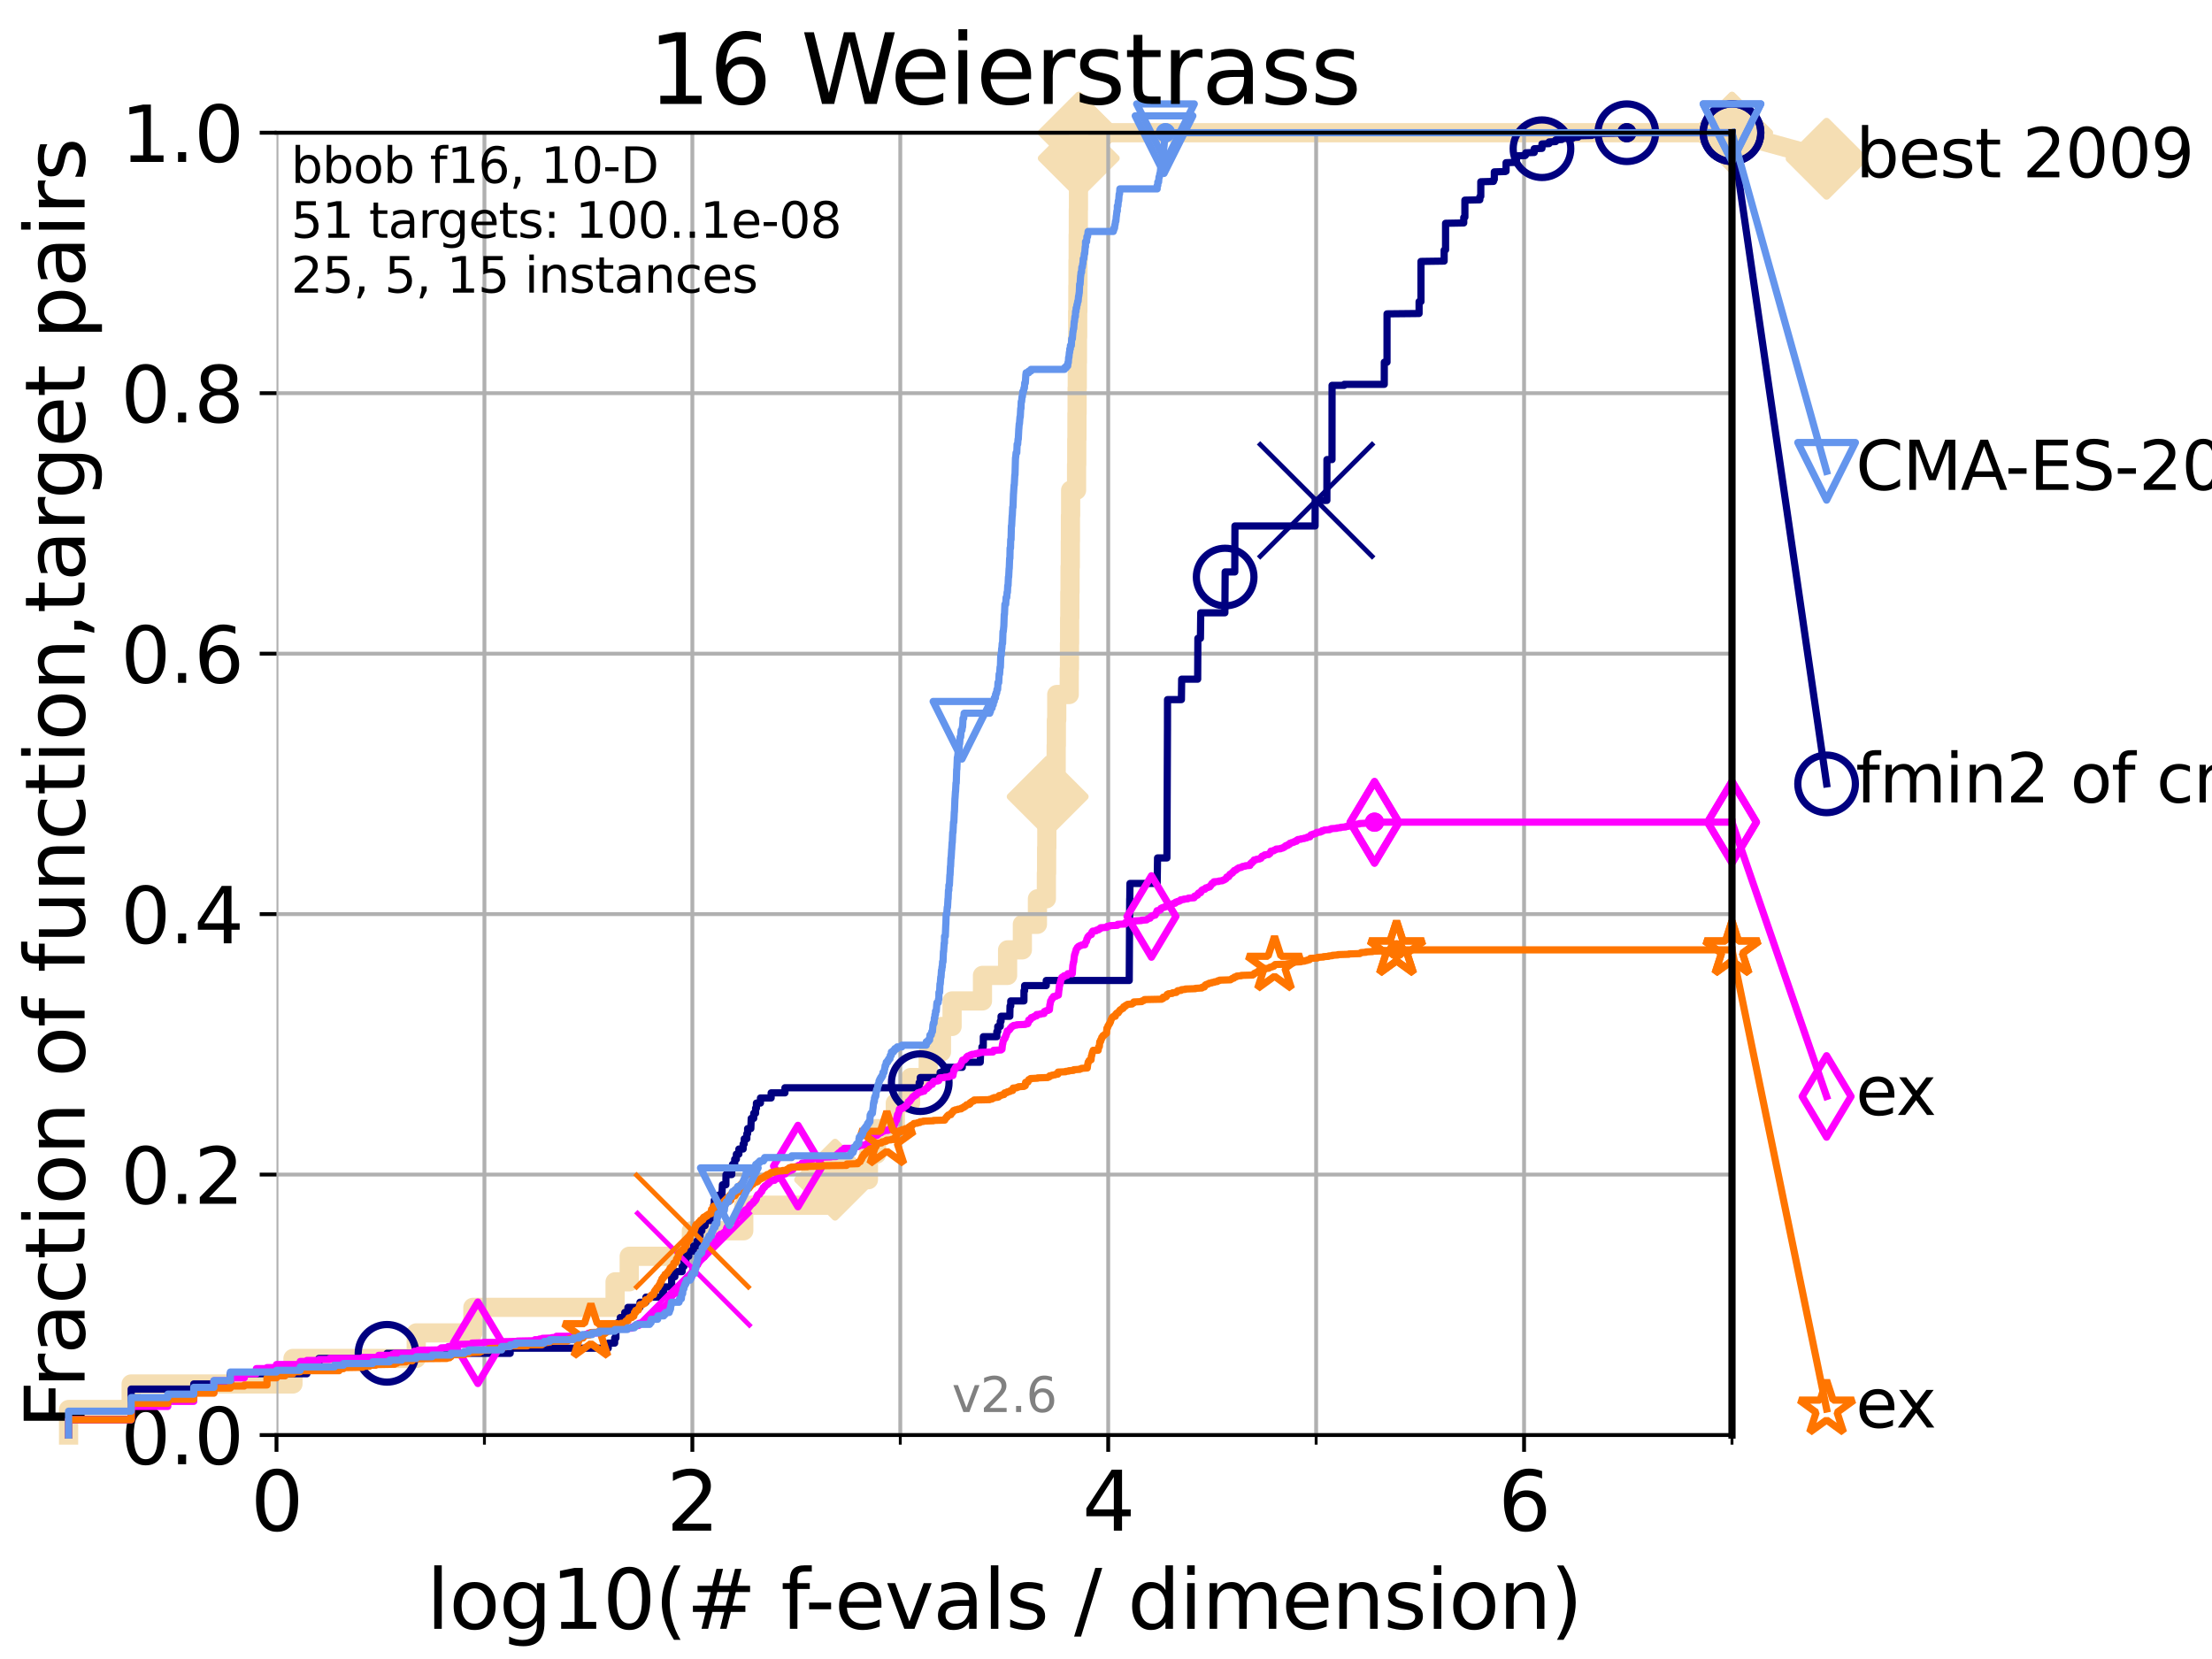 <?xml version="1.0" encoding="utf-8" standalone="no"?>
<!DOCTYPE svg PUBLIC "-//W3C//DTD SVG 1.1//EN"
  "http://www.w3.org/Graphics/SVG/1.1/DTD/svg11.dtd">
<svg xmlns:xlink="http://www.w3.org/1999/xlink" width="460.8pt" height="345.6pt" viewBox="0 0 460.8 345.6" xmlns="http://www.w3.org/2000/svg" version="1.1">
 <defs>
  <style type="text/css">*{stroke-linejoin: round; stroke-linecap: butt}</style>
 </defs>
 <g id="figure_1">
  <g id="patch_1">
   <path d="M 0 345.6 
L 460.8 345.6 
L 460.8 0 
L 0 0 
z
" style="fill: #ffffff"/>
  </g>
  <g id="axes_1">
   <g id="patch_2">
    <path d="M 57.6 298.944 
L 360.806 298.944 
L 360.806 27.648 
L 57.6 27.648 
z
" style="fill: #ffffff"/>
   </g>
   <g id="line2d_1">
    <path d="M 14.285 298.944 
L 14.285 293.624 
L 27.324 293.624 
L 27.324 288.305 
L 61.03 288.305 
L 61.03 282.985 
L 86.712 282.985 
L 86.712 277.666 
L 98.51 277.666 
L 98.51 272.346 
L 128.134 272.346 
L 128.134 267.027 
L 131.078 267.027 
L 131.078 261.707 
L 144.022 261.707 
L 144.022 256.388 
L 154.94 256.388 
L 154.94 251.068 
L 173.964 251.068 
L 173.964 245.749 
L 180.914 245.749 
L 180.914 240.429 
L 182.595 240.429 
L 182.595 235.11 
L 186.511 235.11 
L 186.511 229.79 
L 189.698 229.79 
L 189.698 224.471 
L 193.362 224.471 
L 193.362 219.151 
L 196.125 219.151 
L 196.125 213.832 
L 198.336 213.832 
L 198.336 208.512 
L 204.667 208.512 
L 204.667 203.192 
L 209.903 203.192 
L 209.903 197.873 
L 212.978 197.873 
L 212.978 192.553 
L 216.117 192.553 
L 216.117 187.234 
L 217.981 187.234 
L 217.981 181.914 
L 218.029 181.914 
L 218.029 176.595 
L 218.074 176.595 
L 218.074 171.275 
L 218.145 171.275 
L 218.145 165.956 
L 218.25 165.956 
L 218.25 160.636 
L 220.02 160.636 
L 220.02 155.317 
L 220.059 155.317 
L 220.059 149.997 
L 220.139 149.997 
L 220.139 144.678 
L 222.742 144.678 
L 222.742 139.358 
L 222.788 139.358 
L 222.788 134.039 
L 222.821 134.039 
L 222.821 128.719 
L 222.862 128.719 
L 222.862 123.4 
L 222.908 123.4 
L 222.908 118.08 
L 222.965 118.08 
L 222.965 112.76 
L 222.987 112.76 
L 222.987 107.441 
L 223.032 107.441 
L 223.032 102.121 
L 224.268 102.121 
L 224.268 96.802 
L 224.307 96.802 
L 224.307 91.482 
L 224.347 91.482 
L 224.347 86.163 
L 224.381 86.163 
L 224.381 80.843 
L 224.417 80.843 
L 224.417 75.524 
L 224.452 75.524 
L 224.452 70.204 
L 224.497 70.204 
L 224.497 64.885 
L 224.541 64.885 
L 224.541 59.565 
L 224.568 59.565 
L 224.568 54.246 
L 224.604 54.246 
L 224.604 48.926 
L 224.638 48.926 
L 224.638 43.607 
L 224.663 43.607 
L 224.663 38.287 
L 224.697 38.287 
L 224.697 32.968 
L 224.722 32.968 
L 224.722 27.648 
L 360.806 27.648 
" style="fill: none; stroke: #f5deb3; stroke-width: 4; stroke-linecap: square"/>
   </g>
   <g id="line2d_2">
    <defs>
     <path id="m4610016f3c" d="M -0 7.778 
L 7.778 0 
L 0 -7.778 
L -7.778 -0 
z
" style="stroke: #f5deb3; stroke-width: 1.5; stroke-linejoin: miter"/>
    </defs>
    <g>
     <use xlink:href="#m4610016f3c" x="173.964" y="245.749" style="fill: #f5deb3; stroke: #f5deb3; stroke-width: 1.5; stroke-linejoin: miter"/>
     <use xlink:href="#m4610016f3c" x="218.25" y="165.956" style="fill: #f5deb3; stroke: #f5deb3; stroke-width: 1.5; stroke-linejoin: miter"/>
     <use xlink:href="#m4610016f3c" x="224.722" y="32.968" style="fill: #f5deb3; stroke: #f5deb3; stroke-width: 1.5; stroke-linejoin: miter"/>
     <use xlink:href="#m4610016f3c" x="224.722" y="27.648" style="fill: #f5deb3; stroke: #f5deb3; stroke-width: 1.5; stroke-linejoin: miter"/>
     <use xlink:href="#m4610016f3c" x="224.722" y="27.648" style="fill: #f5deb3; stroke: #f5deb3; stroke-width: 1.5; stroke-linejoin: miter"/>
     <use xlink:href="#m4610016f3c" x="360.806" y="27.648" style="fill: #f5deb3; stroke: #f5deb3; stroke-width: 1.5; stroke-linejoin: miter"/>
    </g>
   </g>
   <g id="line2d_3">
    <path style="fill: none; stroke: #f5deb3; stroke-width: 4; stroke-linecap: square"/>
    <g/>
   </g>
   <g id="line2d_4">
    <path d="M 360.806 27.648 
L 380.515 33.074 
" style="fill: none; stroke: #f5deb3; stroke-width: 4; stroke-linecap: square"/>
    <g>
     <use xlink:href="#m4610016f3c" x="360.806" y="27.648" style="fill: #f5deb3; stroke: #f5deb3; stroke-width: 1.5; stroke-linejoin: miter"/>
     <use xlink:href="#m4610016f3c" x="380.515" y="33.074" style="fill: #f5deb3; stroke: #f5deb3; stroke-width: 1.5; stroke-linejoin: miter"/>
    </g>
   </g>
   <g id="matplotlib.axis_1">
    <g id="xtick_1">
     <g id="line2d_5">
      <path d="M 57.6 298.944 
L 57.6 27.648 
" clip-path="url(#pca5ac7749f)" style="fill: none; stroke: #b0b0b0; stroke-width: 0.8; stroke-linecap: square"/>
     </g>
     <g id="line2d_6">
      <defs>
       <path id="m7362050300" d="M 0 0 
L 0 3.5 
" style="stroke: #000000; stroke-width: 0.8"/>
      </defs>
      <g>
       <use xlink:href="#m7362050300" x="57.6" y="298.944" style="stroke: #000000; stroke-width: 0.8"/>
      </g>
     </g>
     <g id="text_1">
      <!-- 0 -->
      <g transform="translate(52.192 318.861)scale(0.17 -0.17)">
       <defs>
        <path id="DejaVuSans-30" d="M 2034 4250 
Q 1547 4250 1301 3770 
Q 1056 3291 1056 2328 
Q 1056 1369 1301 889 
Q 1547 409 2034 409 
Q 2525 409 2770 889 
Q 3016 1369 3016 2328 
Q 3016 3291 2770 3770 
Q 2525 4250 2034 4250 
z
M 2034 4750 
Q 2819 4750 3233 4129 
Q 3647 3509 3647 2328 
Q 3647 1150 3233 529 
Q 2819 -91 2034 -91 
Q 1250 -91 836 529 
Q 422 1150 422 2328 
Q 422 3509 836 4129 
Q 1250 4750 2034 4750 
z
" transform="scale(0.016)"/>
       </defs>
       <use xlink:href="#DejaVuSans-30"/>
      </g>
     </g>
    </g>
    <g id="xtick_2">
     <g id="line2d_7">
      <path d="M 144.23 298.944 
L 144.23 27.648 
" clip-path="url(#pca5ac7749f)" style="fill: none; stroke: #b0b0b0; stroke-width: 0.8; stroke-linecap: square"/>
     </g>
     <g id="line2d_8">
      <g>
       <use xlink:href="#m7362050300" x="144.23" y="298.944" style="stroke: #000000; stroke-width: 0.8"/>
      </g>
     </g>
     <g id="text_2">
      <!-- 2 -->
      <g transform="translate(138.822 318.861)scale(0.17 -0.17)">
       <defs>
        <path id="DejaVuSans-32" d="M 1228 531 
L 3431 531 
L 3431 0 
L 469 0 
L 469 531 
Q 828 903 1448 1529 
Q 2069 2156 2228 2338 
Q 2531 2678 2651 2914 
Q 2772 3150 2772 3378 
Q 2772 3750 2511 3984 
Q 2250 4219 1831 4219 
Q 1534 4219 1204 4116 
Q 875 4013 500 3803 
L 500 4441 
Q 881 4594 1212 4672 
Q 1544 4750 1819 4750 
Q 2544 4750 2975 4387 
Q 3406 4025 3406 3419 
Q 3406 3131 3298 2873 
Q 3191 2616 2906 2266 
Q 2828 2175 2409 1742 
Q 1991 1309 1228 531 
z
" transform="scale(0.016)"/>
       </defs>
       <use xlink:href="#DejaVuSans-32"/>
      </g>
     </g>
    </g>
    <g id="xtick_3">
     <g id="line2d_9">
      <path d="M 230.861 298.944 
L 230.861 27.648 
" clip-path="url(#pca5ac7749f)" style="fill: none; stroke: #b0b0b0; stroke-width: 0.8; stroke-linecap: square"/>
     </g>
     <g id="line2d_10">
      <g>
       <use xlink:href="#m7362050300" x="230.861" y="298.944" style="stroke: #000000; stroke-width: 0.8"/>
      </g>
     </g>
     <g id="text_3">
      <!-- 4 -->
      <g transform="translate(225.453 318.861)scale(0.17 -0.17)">
       <defs>
        <path id="DejaVuSans-34" d="M 2419 4116 
L 825 1625 
L 2419 1625 
L 2419 4116 
z
M 2253 4666 
L 3047 4666 
L 3047 1625 
L 3713 1625 
L 3713 1100 
L 3047 1100 
L 3047 0 
L 2419 0 
L 2419 1100 
L 313 1100 
L 313 1709 
L 2253 4666 
z
" transform="scale(0.016)"/>
       </defs>
       <use xlink:href="#DejaVuSans-34"/>
      </g>
     </g>
    </g>
    <g id="xtick_4">
     <g id="line2d_11">
      <path d="M 317.491 298.944 
L 317.491 27.648 
" clip-path="url(#pca5ac7749f)" style="fill: none; stroke: #b0b0b0; stroke-width: 0.8; stroke-linecap: square"/>
     </g>
     <g id="line2d_12">
      <g>
       <use xlink:href="#m7362050300" x="317.491" y="298.944" style="stroke: #000000; stroke-width: 0.8"/>
      </g>
     </g>
     <g id="text_4">
      <!-- 6 -->
      <g transform="translate(312.083 318.861)scale(0.17 -0.17)">
       <defs>
        <path id="DejaVuSans-36" d="M 2113 2584 
Q 1688 2584 1439 2293 
Q 1191 2003 1191 1497 
Q 1191 994 1439 701 
Q 1688 409 2113 409 
Q 2538 409 2786 701 
Q 3034 994 3034 1497 
Q 3034 2003 2786 2293 
Q 2538 2584 2113 2584 
z
M 3366 4563 
L 3366 3988 
Q 3128 4100 2886 4159 
Q 2644 4219 2406 4219 
Q 1781 4219 1451 3797 
Q 1122 3375 1075 2522 
Q 1259 2794 1537 2939 
Q 1816 3084 2150 3084 
Q 2853 3084 3261 2657 
Q 3669 2231 3669 1497 
Q 3669 778 3244 343 
Q 2819 -91 2113 -91 
Q 1303 -91 875 529 
Q 447 1150 447 2328 
Q 447 3434 972 4092 
Q 1497 4750 2381 4750 
Q 2619 4750 2861 4703 
Q 3103 4656 3366 4563 
z
" transform="scale(0.016)"/>
       </defs>
       <use xlink:href="#DejaVuSans-36"/>
      </g>
     </g>
    </g>
    <g id="xtick_5">
     <g id="line2d_13">
      <path d="M 100.915 298.944 
L 100.915 27.648 
" clip-path="url(#pca5ac7749f)" style="fill: none; stroke: #b0b0b0; stroke-width: 0.8; stroke-linecap: square"/>
     </g>
     <g id="line2d_14">
      <defs>
       <path id="m3e89e5a909" d="M 0 0 
L 0 2 
" style="stroke: #000000; stroke-width: 0.6"/>
      </defs>
      <g>
       <use xlink:href="#m3e89e5a909" x="100.915" y="298.944" style="stroke: #000000; stroke-width: 0.6"/>
      </g>
     </g>
    </g>
    <g id="xtick_6">
     <g id="line2d_15">
      <path d="M 187.546 298.944 
L 187.546 27.648 
" clip-path="url(#pca5ac7749f)" style="fill: none; stroke: #b0b0b0; stroke-width: 0.8; stroke-linecap: square"/>
     </g>
     <g id="line2d_16">
      <g>
       <use xlink:href="#m3e89e5a909" x="187.546" y="298.944" style="stroke: #000000; stroke-width: 0.6"/>
      </g>
     </g>
    </g>
    <g id="xtick_7">
     <g id="line2d_17">
      <path d="M 274.176 298.944 
L 274.176 27.648 
" clip-path="url(#pca5ac7749f)" style="fill: none; stroke: #b0b0b0; stroke-width: 0.8; stroke-linecap: square"/>
     </g>
     <g id="line2d_18">
      <g>
       <use xlink:href="#m3e89e5a909" x="274.176" y="298.944" style="stroke: #000000; stroke-width: 0.6"/>
      </g>
     </g>
    </g>
    <g id="xtick_8">
     <g id="line2d_19">
      <path d="M 360.806 298.944 
L 360.806 27.648 
" clip-path="url(#pca5ac7749f)" style="fill: none; stroke: #b0b0b0; stroke-width: 0.8; stroke-linecap: square"/>
     </g>
     <g id="line2d_20">
      <g>
       <use xlink:href="#m3e89e5a909" x="360.806" y="298.944" style="stroke: #000000; stroke-width: 0.6"/>
      </g>
     </g>
    </g>
    <g id="text_5">
     <!-- log10(# f-evals / dimension) -->
     <g transform="translate(88.823 339.314)scale(0.17 -0.17)">
      <defs>
       <path id="DejaVuSans-6c" d="M 603 4863 
L 1178 4863 
L 1178 0 
L 603 0 
L 603 4863 
z
" transform="scale(0.016)"/>
       <path id="DejaVuSans-6f" d="M 1959 3097 
Q 1497 3097 1228 2736 
Q 959 2375 959 1747 
Q 959 1119 1226 758 
Q 1494 397 1959 397 
Q 2419 397 2687 759 
Q 2956 1122 2956 1747 
Q 2956 2369 2687 2733 
Q 2419 3097 1959 3097 
z
M 1959 3584 
Q 2709 3584 3137 3096 
Q 3566 2609 3566 1747 
Q 3566 888 3137 398 
Q 2709 -91 1959 -91 
Q 1206 -91 779 398 
Q 353 888 353 1747 
Q 353 2609 779 3096 
Q 1206 3584 1959 3584 
z
" transform="scale(0.016)"/>
       <path id="DejaVuSans-67" d="M 2906 1791 
Q 2906 2416 2648 2759 
Q 2391 3103 1925 3103 
Q 1463 3103 1205 2759 
Q 947 2416 947 1791 
Q 947 1169 1205 825 
Q 1463 481 1925 481 
Q 2391 481 2648 825 
Q 2906 1169 2906 1791 
z
M 3481 434 
Q 3481 -459 3084 -895 
Q 2688 -1331 1869 -1331 
Q 1566 -1331 1297 -1286 
Q 1028 -1241 775 -1147 
L 775 -588 
Q 1028 -725 1275 -790 
Q 1522 -856 1778 -856 
Q 2344 -856 2625 -561 
Q 2906 -266 2906 331 
L 2906 616 
Q 2728 306 2450 153 
Q 2172 0 1784 0 
Q 1141 0 747 490 
Q 353 981 353 1791 
Q 353 2603 747 3093 
Q 1141 3584 1784 3584 
Q 2172 3584 2450 3431 
Q 2728 3278 2906 2969 
L 2906 3500 
L 3481 3500 
L 3481 434 
z
" transform="scale(0.016)"/>
       <path id="DejaVuSans-31" d="M 794 531 
L 1825 531 
L 1825 4091 
L 703 3866 
L 703 4441 
L 1819 4666 
L 2450 4666 
L 2450 531 
L 3481 531 
L 3481 0 
L 794 0 
L 794 531 
z
" transform="scale(0.016)"/>
       <path id="DejaVuSans-28" d="M 1984 4856 
Q 1566 4138 1362 3434 
Q 1159 2731 1159 2009 
Q 1159 1288 1364 580 
Q 1569 -128 1984 -844 
L 1484 -844 
Q 1016 -109 783 600 
Q 550 1309 550 2009 
Q 550 2706 781 3412 
Q 1013 4119 1484 4856 
L 1984 4856 
z
" transform="scale(0.016)"/>
       <path id="DejaVuSans-23" d="M 3272 2816 
L 2363 2816 
L 2100 1772 
L 3016 1772 
L 3272 2816 
z
M 2803 4594 
L 2478 3297 
L 3391 3297 
L 3719 4594 
L 4219 4594 
L 3897 3297 
L 4872 3297 
L 4872 2816 
L 3775 2816 
L 3519 1772 
L 4513 1772 
L 4513 1294 
L 3397 1294 
L 3072 0 
L 2572 0 
L 2894 1294 
L 1978 1294 
L 1656 0 
L 1153 0 
L 1478 1294 
L 494 1294 
L 494 1772 
L 1594 1772 
L 1856 2816 
L 850 2816 
L 850 3297 
L 1978 3297 
L 2297 4594 
L 2803 4594 
z
" transform="scale(0.016)"/>
       <path id="DejaVuSans-20" transform="scale(0.016)"/>
       <path id="DejaVuSans-66" d="M 2375 4863 
L 2375 4384 
L 1825 4384 
Q 1516 4384 1395 4259 
Q 1275 4134 1275 3809 
L 1275 3500 
L 2222 3500 
L 2222 3053 
L 1275 3053 
L 1275 0 
L 697 0 
L 697 3053 
L 147 3053 
L 147 3500 
L 697 3500 
L 697 3744 
Q 697 4328 969 4595 
Q 1241 4863 1831 4863 
L 2375 4863 
z
" transform="scale(0.016)"/>
       <path id="DejaVuSans-2d" d="M 313 2009 
L 1997 2009 
L 1997 1497 
L 313 1497 
L 313 2009 
z
" transform="scale(0.016)"/>
       <path id="DejaVuSans-65" d="M 3597 1894 
L 3597 1613 
L 953 1613 
Q 991 1019 1311 708 
Q 1631 397 2203 397 
Q 2534 397 2845 478 
Q 3156 559 3463 722 
L 3463 178 
Q 3153 47 2828 -22 
Q 2503 -91 2169 -91 
Q 1331 -91 842 396 
Q 353 884 353 1716 
Q 353 2575 817 3079 
Q 1281 3584 2069 3584 
Q 2775 3584 3186 3129 
Q 3597 2675 3597 1894 
z
M 3022 2063 
Q 3016 2534 2758 2815 
Q 2500 3097 2075 3097 
Q 1594 3097 1305 2825 
Q 1016 2553 972 2059 
L 3022 2063 
z
" transform="scale(0.016)"/>
       <path id="DejaVuSans-76" d="M 191 3500 
L 800 3500 
L 1894 563 
L 2988 3500 
L 3597 3500 
L 2284 0 
L 1503 0 
L 191 3500 
z
" transform="scale(0.016)"/>
       <path id="DejaVuSans-61" d="M 2194 1759 
Q 1497 1759 1228 1600 
Q 959 1441 959 1056 
Q 959 750 1161 570 
Q 1363 391 1709 391 
Q 2188 391 2477 730 
Q 2766 1069 2766 1631 
L 2766 1759 
L 2194 1759 
z
M 3341 1997 
L 3341 0 
L 2766 0 
L 2766 531 
Q 2569 213 2275 61 
Q 1981 -91 1556 -91 
Q 1019 -91 701 211 
Q 384 513 384 1019 
Q 384 1609 779 1909 
Q 1175 2209 1959 2209 
L 2766 2209 
L 2766 2266 
Q 2766 2663 2505 2880 
Q 2244 3097 1772 3097 
Q 1472 3097 1187 3025 
Q 903 2953 641 2809 
L 641 3341 
Q 956 3463 1253 3523 
Q 1550 3584 1831 3584 
Q 2591 3584 2966 3190 
Q 3341 2797 3341 1997 
z
" transform="scale(0.016)"/>
       <path id="DejaVuSans-73" d="M 2834 3397 
L 2834 2853 
Q 2591 2978 2328 3040 
Q 2066 3103 1784 3103 
Q 1356 3103 1142 2972 
Q 928 2841 928 2578 
Q 928 2378 1081 2264 
Q 1234 2150 1697 2047 
L 1894 2003 
Q 2506 1872 2764 1633 
Q 3022 1394 3022 966 
Q 3022 478 2636 193 
Q 2250 -91 1575 -91 
Q 1294 -91 989 -36 
Q 684 19 347 128 
L 347 722 
Q 666 556 975 473 
Q 1284 391 1588 391 
Q 1994 391 2212 530 
Q 2431 669 2431 922 
Q 2431 1156 2273 1281 
Q 2116 1406 1581 1522 
L 1381 1569 
Q 847 1681 609 1914 
Q 372 2147 372 2553 
Q 372 3047 722 3315 
Q 1072 3584 1716 3584 
Q 2034 3584 2315 3537 
Q 2597 3491 2834 3397 
z
" transform="scale(0.016)"/>
       <path id="DejaVuSans-2f" d="M 1625 4666 
L 2156 4666 
L 531 -594 
L 0 -594 
L 1625 4666 
z
" transform="scale(0.016)"/>
       <path id="DejaVuSans-64" d="M 2906 2969 
L 2906 4863 
L 3481 4863 
L 3481 0 
L 2906 0 
L 2906 525 
Q 2725 213 2448 61 
Q 2172 -91 1784 -91 
Q 1150 -91 751 415 
Q 353 922 353 1747 
Q 353 2572 751 3078 
Q 1150 3584 1784 3584 
Q 2172 3584 2448 3432 
Q 2725 3281 2906 2969 
z
M 947 1747 
Q 947 1113 1208 752 
Q 1469 391 1925 391 
Q 2381 391 2643 752 
Q 2906 1113 2906 1747 
Q 2906 2381 2643 2742 
Q 2381 3103 1925 3103 
Q 1469 3103 1208 2742 
Q 947 2381 947 1747 
z
" transform="scale(0.016)"/>
       <path id="DejaVuSans-69" d="M 603 3500 
L 1178 3500 
L 1178 0 
L 603 0 
L 603 3500 
z
M 603 4863 
L 1178 4863 
L 1178 4134 
L 603 4134 
L 603 4863 
z
" transform="scale(0.016)"/>
       <path id="DejaVuSans-6d" d="M 3328 2828 
Q 3544 3216 3844 3400 
Q 4144 3584 4550 3584 
Q 5097 3584 5394 3201 
Q 5691 2819 5691 2113 
L 5691 0 
L 5113 0 
L 5113 2094 
Q 5113 2597 4934 2840 
Q 4756 3084 4391 3084 
Q 3944 3084 3684 2787 
Q 3425 2491 3425 1978 
L 3425 0 
L 2847 0 
L 2847 2094 
Q 2847 2600 2669 2842 
Q 2491 3084 2119 3084 
Q 1678 3084 1418 2786 
Q 1159 2488 1159 1978 
L 1159 0 
L 581 0 
L 581 3500 
L 1159 3500 
L 1159 2956 
Q 1356 3278 1631 3431 
Q 1906 3584 2284 3584 
Q 2666 3584 2933 3390 
Q 3200 3197 3328 2828 
z
" transform="scale(0.016)"/>
       <path id="DejaVuSans-6e" d="M 3513 2113 
L 3513 0 
L 2938 0 
L 2938 2094 
Q 2938 2591 2744 2837 
Q 2550 3084 2163 3084 
Q 1697 3084 1428 2787 
Q 1159 2491 1159 1978 
L 1159 0 
L 581 0 
L 581 3500 
L 1159 3500 
L 1159 2956 
Q 1366 3272 1645 3428 
Q 1925 3584 2291 3584 
Q 2894 3584 3203 3211 
Q 3513 2838 3513 2113 
z
" transform="scale(0.016)"/>
       <path id="DejaVuSans-29" d="M 513 4856 
L 1013 4856 
Q 1481 4119 1714 3412 
Q 1947 2706 1947 2009 
Q 1947 1309 1714 600 
Q 1481 -109 1013 -844 
L 513 -844 
Q 928 -128 1133 580 
Q 1338 1288 1338 2009 
Q 1338 2731 1133 3434 
Q 928 4138 513 4856 
z
" transform="scale(0.016)"/>
      </defs>
      <use xlink:href="#DejaVuSans-6c"/>
      <use xlink:href="#DejaVuSans-6f" x="27.783"/>
      <use xlink:href="#DejaVuSans-67" x="88.965"/>
      <use xlink:href="#DejaVuSans-31" x="152.441"/>
      <use xlink:href="#DejaVuSans-30" x="216.064"/>
      <use xlink:href="#DejaVuSans-28" x="279.688"/>
      <use xlink:href="#DejaVuSans-23" x="318.701"/>
      <use xlink:href="#DejaVuSans-20" x="402.49"/>
      <use xlink:href="#DejaVuSans-66" x="434.277"/>
      <use xlink:href="#DejaVuSans-2d" x="463.982"/>
      <use xlink:href="#DejaVuSans-65" x="500.066"/>
      <use xlink:href="#DejaVuSans-76" x="561.59"/>
      <use xlink:href="#DejaVuSans-61" x="620.77"/>
      <use xlink:href="#DejaVuSans-6c" x="682.049"/>
      <use xlink:href="#DejaVuSans-73" x="709.832"/>
      <use xlink:href="#DejaVuSans-20" x="761.932"/>
      <use xlink:href="#DejaVuSans-2f" x="793.719"/>
      <use xlink:href="#DejaVuSans-20" x="827.41"/>
      <use xlink:href="#DejaVuSans-64" x="859.197"/>
      <use xlink:href="#DejaVuSans-69" x="922.674"/>
      <use xlink:href="#DejaVuSans-6d" x="950.457"/>
      <use xlink:href="#DejaVuSans-65" x="1047.869"/>
      <use xlink:href="#DejaVuSans-6e" x="1109.393"/>
      <use xlink:href="#DejaVuSans-73" x="1172.771"/>
      <use xlink:href="#DejaVuSans-69" x="1224.871"/>
      <use xlink:href="#DejaVuSans-6f" x="1252.654"/>
      <use xlink:href="#DejaVuSans-6e" x="1313.836"/>
      <use xlink:href="#DejaVuSans-29" x="1377.215"/>
     </g>
    </g>
   </g>
   <g id="matplotlib.axis_2">
    <g id="ytick_1">
     <g id="line2d_21">
      <path d="M 57.6 298.944 
L 360.806 298.944 
" clip-path="url(#pca5ac7749f)" style="fill: none; stroke: #b0b0b0; stroke-width: 0.8; stroke-linecap: square"/>
     </g>
     <g id="line2d_22">
      <defs>
       <path id="m689f360c9c" d="M 0 0 
L -3.5 0 
" style="stroke: #000000; stroke-width: 0.8"/>
      </defs>
      <g>
       <use xlink:href="#m689f360c9c" x="57.6" y="298.944" style="stroke: #000000; stroke-width: 0.8"/>
      </g>
     </g>
     <g id="text_6">
      <!-- 0.0 -->
      <g transform="translate(25.155 305.023)scale(0.16 -0.16)">
       <defs>
        <path id="DejaVuSans-2e" d="M 684 794 
L 1344 794 
L 1344 0 
L 684 0 
L 684 794 
z
" transform="scale(0.016)"/>
       </defs>
       <use xlink:href="#DejaVuSans-30"/>
       <use xlink:href="#DejaVuSans-2e" x="63.623"/>
       <use xlink:href="#DejaVuSans-30" x="95.41"/>
      </g>
     </g>
    </g>
    <g id="ytick_2">
     <g id="line2d_23">
      <path d="M 57.6 244.685 
L 360.806 244.685 
" clip-path="url(#pca5ac7749f)" style="fill: none; stroke: #b0b0b0; stroke-width: 0.8; stroke-linecap: square"/>
     </g>
     <g id="line2d_24">
      <g>
       <use xlink:href="#m689f360c9c" x="57.6" y="244.685" style="stroke: #000000; stroke-width: 0.8"/>
      </g>
     </g>
     <g id="text_7">
      <!-- 0.2 -->
      <g transform="translate(25.155 250.764)scale(0.16 -0.16)">
       <use xlink:href="#DejaVuSans-30"/>
       <use xlink:href="#DejaVuSans-2e" x="63.623"/>
       <use xlink:href="#DejaVuSans-32" x="95.41"/>
      </g>
     </g>
    </g>
    <g id="ytick_3">
     <g id="line2d_25">
      <path d="M 57.6 190.426 
L 360.806 190.426 
" clip-path="url(#pca5ac7749f)" style="fill: none; stroke: #b0b0b0; stroke-width: 0.8; stroke-linecap: square"/>
     </g>
     <g id="line2d_26">
      <g>
       <use xlink:href="#m689f360c9c" x="57.6" y="190.426" style="stroke: #000000; stroke-width: 0.8"/>
      </g>
     </g>
     <g id="text_8">
      <!-- 0.4 -->
      <g transform="translate(25.155 196.504)scale(0.16 -0.16)">
       <use xlink:href="#DejaVuSans-30"/>
       <use xlink:href="#DejaVuSans-2e" x="63.623"/>
       <use xlink:href="#DejaVuSans-34" x="95.41"/>
      </g>
     </g>
    </g>
    <g id="ytick_4">
     <g id="line2d_27">
      <path d="M 57.6 136.166 
L 360.806 136.166 
" clip-path="url(#pca5ac7749f)" style="fill: none; stroke: #b0b0b0; stroke-width: 0.8; stroke-linecap: square"/>
     </g>
     <g id="line2d_28">
      <g>
       <use xlink:href="#m689f360c9c" x="57.6" y="136.166" style="stroke: #000000; stroke-width: 0.8"/>
      </g>
     </g>
     <g id="text_9">
      <!-- 0.6 -->
      <g transform="translate(25.155 142.245)scale(0.16 -0.16)">
       <use xlink:href="#DejaVuSans-30"/>
       <use xlink:href="#DejaVuSans-2e" x="63.623"/>
       <use xlink:href="#DejaVuSans-36" x="95.41"/>
      </g>
     </g>
    </g>
    <g id="ytick_5">
     <g id="line2d_29">
      <path d="M 57.6 81.907 
L 360.806 81.907 
" clip-path="url(#pca5ac7749f)" style="fill: none; stroke: #b0b0b0; stroke-width: 0.8; stroke-linecap: square"/>
     </g>
     <g id="line2d_30">
      <g>
       <use xlink:href="#m689f360c9c" x="57.6" y="81.907" style="stroke: #000000; stroke-width: 0.8"/>
      </g>
     </g>
     <g id="text_10">
      <!-- 0.8 -->
      <g transform="translate(25.155 87.986)scale(0.16 -0.16)">
       <defs>
        <path id="DejaVuSans-38" d="M 2034 2216 
Q 1584 2216 1326 1975 
Q 1069 1734 1069 1313 
Q 1069 891 1326 650 
Q 1584 409 2034 409 
Q 2484 409 2743 651 
Q 3003 894 3003 1313 
Q 3003 1734 2745 1975 
Q 2488 2216 2034 2216 
z
M 1403 2484 
Q 997 2584 770 2862 
Q 544 3141 544 3541 
Q 544 4100 942 4425 
Q 1341 4750 2034 4750 
Q 2731 4750 3128 4425 
Q 3525 4100 3525 3541 
Q 3525 3141 3298 2862 
Q 3072 2584 2669 2484 
Q 3125 2378 3379 2068 
Q 3634 1759 3634 1313 
Q 3634 634 3220 271 
Q 2806 -91 2034 -91 
Q 1263 -91 848 271 
Q 434 634 434 1313 
Q 434 1759 690 2068 
Q 947 2378 1403 2484 
z
M 1172 3481 
Q 1172 3119 1398 2916 
Q 1625 2713 2034 2713 
Q 2441 2713 2670 2916 
Q 2900 3119 2900 3481 
Q 2900 3844 2670 4047 
Q 2441 4250 2034 4250 
Q 1625 4250 1398 4047 
Q 1172 3844 1172 3481 
z
" transform="scale(0.016)"/>
       </defs>
       <use xlink:href="#DejaVuSans-30"/>
       <use xlink:href="#DejaVuSans-2e" x="63.623"/>
       <use xlink:href="#DejaVuSans-38" x="95.41"/>
      </g>
     </g>
    </g>
    <g id="ytick_6">
     <g id="line2d_31">
      <path d="M 57.6 27.648 
L 360.806 27.648 
" clip-path="url(#pca5ac7749f)" style="fill: none; stroke: #b0b0b0; stroke-width: 0.8; stroke-linecap: square"/>
     </g>
     <g id="line2d_32">
      <g>
       <use xlink:href="#m689f360c9c" x="57.6" y="27.648" style="stroke: #000000; stroke-width: 0.8"/>
      </g>
     </g>
     <g id="text_11">
      <!-- 1.0 -->
      <g transform="translate(25.155 33.727)scale(0.16 -0.16)">
       <use xlink:href="#DejaVuSans-31"/>
       <use xlink:href="#DejaVuSans-2e" x="63.623"/>
       <use xlink:href="#DejaVuSans-30" x="95.41"/>
      </g>
     </g>
    </g>
    <g id="text_12">
     <!-- Fraction of function,target pairs -->
     <g transform="translate(17.62 297.681)rotate(-90)scale(0.17 -0.17)">
      <defs>
       <path id="DejaVuSans-46" d="M 628 4666 
L 3309 4666 
L 3309 4134 
L 1259 4134 
L 1259 2759 
L 3109 2759 
L 3109 2228 
L 1259 2228 
L 1259 0 
L 628 0 
L 628 4666 
z
" transform="scale(0.016)"/>
       <path id="DejaVuSans-72" d="M 2631 2963 
Q 2534 3019 2420 3045 
Q 2306 3072 2169 3072 
Q 1681 3072 1420 2755 
Q 1159 2438 1159 1844 
L 1159 0 
L 581 0 
L 581 3500 
L 1159 3500 
L 1159 2956 
Q 1341 3275 1631 3429 
Q 1922 3584 2338 3584 
Q 2397 3584 2469 3576 
Q 2541 3569 2628 3553 
L 2631 2963 
z
" transform="scale(0.016)"/>
       <path id="DejaVuSans-63" d="M 3122 3366 
L 3122 2828 
Q 2878 2963 2633 3030 
Q 2388 3097 2138 3097 
Q 1578 3097 1268 2742 
Q 959 2388 959 1747 
Q 959 1106 1268 751 
Q 1578 397 2138 397 
Q 2388 397 2633 464 
Q 2878 531 3122 666 
L 3122 134 
Q 2881 22 2623 -34 
Q 2366 -91 2075 -91 
Q 1284 -91 818 406 
Q 353 903 353 1747 
Q 353 2603 823 3093 
Q 1294 3584 2113 3584 
Q 2378 3584 2631 3529 
Q 2884 3475 3122 3366 
z
" transform="scale(0.016)"/>
       <path id="DejaVuSans-74" d="M 1172 4494 
L 1172 3500 
L 2356 3500 
L 2356 3053 
L 1172 3053 
L 1172 1153 
Q 1172 725 1289 603 
Q 1406 481 1766 481 
L 2356 481 
L 2356 0 
L 1766 0 
Q 1100 0 847 248 
Q 594 497 594 1153 
L 594 3053 
L 172 3053 
L 172 3500 
L 594 3500 
L 594 4494 
L 1172 4494 
z
" transform="scale(0.016)"/>
       <path id="DejaVuSans-75" d="M 544 1381 
L 544 3500 
L 1119 3500 
L 1119 1403 
Q 1119 906 1312 657 
Q 1506 409 1894 409 
Q 2359 409 2629 706 
Q 2900 1003 2900 1516 
L 2900 3500 
L 3475 3500 
L 3475 0 
L 2900 0 
L 2900 538 
Q 2691 219 2414 64 
Q 2138 -91 1772 -91 
Q 1169 -91 856 284 
Q 544 659 544 1381 
z
M 1991 3584 
L 1991 3584 
z
" transform="scale(0.016)"/>
       <path id="DejaVuSans-2c" d="M 750 794 
L 1409 794 
L 1409 256 
L 897 -744 
L 494 -744 
L 750 256 
L 750 794 
z
" transform="scale(0.016)"/>
       <path id="DejaVuSans-70" d="M 1159 525 
L 1159 -1331 
L 581 -1331 
L 581 3500 
L 1159 3500 
L 1159 2969 
Q 1341 3281 1617 3432 
Q 1894 3584 2278 3584 
Q 2916 3584 3314 3078 
Q 3713 2572 3713 1747 
Q 3713 922 3314 415 
Q 2916 -91 2278 -91 
Q 1894 -91 1617 61 
Q 1341 213 1159 525 
z
M 3116 1747 
Q 3116 2381 2855 2742 
Q 2594 3103 2138 3103 
Q 1681 3103 1420 2742 
Q 1159 2381 1159 1747 
Q 1159 1113 1420 752 
Q 1681 391 2138 391 
Q 2594 391 2855 752 
Q 3116 1113 3116 1747 
z
" transform="scale(0.016)"/>
      </defs>
      <use xlink:href="#DejaVuSans-46"/>
      <use xlink:href="#DejaVuSans-72" x="50.27"/>
      <use xlink:href="#DejaVuSans-61" x="91.383"/>
      <use xlink:href="#DejaVuSans-63" x="152.662"/>
      <use xlink:href="#DejaVuSans-74" x="207.643"/>
      <use xlink:href="#DejaVuSans-69" x="246.852"/>
      <use xlink:href="#DejaVuSans-6f" x="274.635"/>
      <use xlink:href="#DejaVuSans-6e" x="335.816"/>
      <use xlink:href="#DejaVuSans-20" x="399.195"/>
      <use xlink:href="#DejaVuSans-6f" x="430.982"/>
      <use xlink:href="#DejaVuSans-66" x="492.164"/>
      <use xlink:href="#DejaVuSans-20" x="527.369"/>
      <use xlink:href="#DejaVuSans-66" x="559.156"/>
      <use xlink:href="#DejaVuSans-75" x="594.361"/>
      <use xlink:href="#DejaVuSans-6e" x="657.74"/>
      <use xlink:href="#DejaVuSans-63" x="721.119"/>
      <use xlink:href="#DejaVuSans-74" x="776.1"/>
      <use xlink:href="#DejaVuSans-69" x="815.309"/>
      <use xlink:href="#DejaVuSans-6f" x="843.092"/>
      <use xlink:href="#DejaVuSans-6e" x="904.273"/>
      <use xlink:href="#DejaVuSans-2c" x="967.652"/>
      <use xlink:href="#DejaVuSans-74" x="999.439"/>
      <use xlink:href="#DejaVuSans-61" x="1038.648"/>
      <use xlink:href="#DejaVuSans-72" x="1099.928"/>
      <use xlink:href="#DejaVuSans-67" x="1139.291"/>
      <use xlink:href="#DejaVuSans-65" x="1202.768"/>
      <use xlink:href="#DejaVuSans-74" x="1264.291"/>
      <use xlink:href="#DejaVuSans-20" x="1303.5"/>
      <use xlink:href="#DejaVuSans-70" x="1335.287"/>
      <use xlink:href="#DejaVuSans-61" x="1398.764"/>
      <use xlink:href="#DejaVuSans-69" x="1460.043"/>
      <use xlink:href="#DejaVuSans-72" x="1487.826"/>
      <use xlink:href="#DejaVuSans-73" x="1528.939"/>
     </g>
    </g>
   </g>
   <g id="line2d_33">
    <defs>
     <path id="mc7d176ec87" d="M 0 1.5 
C 0.398 1.5 0.779 1.342 1.061 1.061 
C 1.342 0.779 1.5 0.398 1.5 0 
C 1.5 -0.398 1.342 -0.779 1.061 -1.061 
C 0.779 -1.342 0.398 -1.5 0 -1.5 
C -0.398 -1.5 -0.779 -1.342 -1.061 -1.061 
C -1.342 -0.779 -1.5 -0.398 -1.5 0 
C -1.5 0.398 -1.342 0.779 -1.061 1.061 
C -0.779 1.342 -0.398 1.5 0 1.5 
z
" style="stroke: #f5deb3"/>
    </defs>
    <g>
     <use xlink:href="#mc7d176ec87" x="224.722" y="27.648" style="fill: #f5deb3; stroke: #f5deb3"/>
     <use xlink:href="#mc7d176ec87" x="224.722" y="27.648" style="fill: #f5deb3; stroke: #f5deb3"/>
    </g>
   </g>
   <g id="line2d_34">
    <defs>
     <path id="mcb52307126" d="M 0 1.5 
C 0.398 1.5 0.779 1.342 1.061 1.061 
C 1.342 0.779 1.5 0.398 1.5 0 
C 1.5 -0.398 1.342 -0.779 1.061 -1.061 
C 0.779 -1.342 0.398 -1.5 0 -1.5 
C -0.398 -1.5 -0.779 -1.342 -1.061 -1.061 
C -1.342 -0.779 -1.5 -0.398 -1.5 0 
C -1.5 0.398 -1.342 0.779 -1.061 1.061 
C -0.779 1.342 -0.398 1.5 0 1.5 
z
" style="stroke: #000080"/>
    </defs>
    <g>
     <use xlink:href="#mcb52307126" x="338.891" y="27.648" style="fill: #000080; stroke: #000080"/>
     <use xlink:href="#mcb52307126" x="338.891" y="27.648" style="fill: #000080; stroke: #000080"/>
    </g>
   </g>
   <g id="line2d_35">
    <path d="M 14.285 298.944 
L 14.285 295.752 
L 27.324 295.752 
L 27.324 289.369 
L 40.363 289.369 
L 40.363 288.305 
L 47.991 288.305 
L 47.991 286.177 
L 63.93 286.177 
L 63.93 284.049 
L 66.441 284.049 
L 66.441 282.985 
L 80.621 282.985 
L 80.621 281.922 
L 106.28 281.922 
L 106.28 280.858 
L 126.709 280.858 
L 126.709 279.794 
L 128.045 279.794 
L 128.045 278.73 
L 128.31 278.73 
L 128.31 276.602 
L 128.701 276.602 
L 128.701 275.538 
L 129.209 275.538 
L 129.209 274.474 
L 130.147 274.474 
L 130.147 273.41 
L 130.811 273.41 
L 130.811 272.346 
L 133.323 272.346 
L 133.323 271.282 
L 134.558 271.282 
L 134.558 270.219 
L 138.025 270.219 
L 138.025 269.155 
L 138.259 269.155 
L 138.259 268.091 
L 139.915 268.091 
L 139.915 265.963 
L 140.589 265.963 
L 140.589 264.899 
L 142.102 264.899 
L 142.102 263.835 
L 142.477 263.835 
L 142.477 262.771 
L 142.885 262.771 
L 142.885 261.707 
L 143.482 261.707 
L 143.482 260.643 
L 144.455 260.643 
L 144.455 259.579 
L 145.202 259.579 
L 145.202 258.516 
L 145.591 258.516 
L 145.591 257.452 
L 145.834 257.452 
L 145.834 256.388 
L 146.211 256.388 
L 146.211 255.324 
L 146.892 255.324 
L 146.892 254.26 
L 148.002 254.26 
L 148.002 253.196 
L 148.533 253.196 
L 148.533 252.132 
L 148.667 252.132 
L 148.667 251.068 
L 148.801 251.068 
L 148.801 250.004 
L 149.778 250.004 
L 149.778 248.94 
L 150.384 248.94 
L 150.493 246.813 
L 151.22 246.813 
L 151.233 244.685 
L 152.438 244.685 
L 152.438 243.621 
L 152.596 243.621 
L 152.596 242.557 
L 153.048 242.557 
L 153.048 241.493 
L 153.398 241.493 
L 153.398 240.429 
L 153.922 240.429 
L 153.922 239.365 
L 154.811 239.365 
L 154.811 238.301 
L 155.035 238.301 
L 155.035 237.237 
L 155.578 237.237 
L 155.578 236.174 
L 155.742 236.174 
L 155.742 235.11 
L 156.413 235.11 
L 156.492 232.982 
L 157.014 232.982 
L 157.014 231.918 
L 157.401 231.918 
L 157.401 230.854 
L 157.577 230.854 
L 157.577 229.79 
L 158.419 229.79 
L 158.419 228.726 
L 160.644 228.726 
L 160.644 227.662 
L 163.518 227.662 
L 163.518 226.598 
L 191.475 226.598 
L 191.475 225.534 
L 191.704 225.534 
L 191.704 224.471 
L 195.842 224.471 
L 195.842 223.407 
L 196.656 223.407 
L 196.656 222.343 
L 200.46 222.343 
L 200.46 221.279 
L 204.202 221.279 
L 204.288 219.151 
L 204.556 219.151 
L 204.556 218.087 
L 204.828 218.087 
L 204.847 215.959 
L 207.659 215.959 
L 207.659 214.895 
L 207.848 214.895 
L 207.848 213.832 
L 208.37 213.832 
L 208.37 212.768 
L 208.539 212.768 
L 208.539 211.704 
L 210.361 211.704 
L 210.404 209.576 
L 210.556 209.576 
L 210.556 208.512 
L 213.304 208.512 
L 213.314 206.384 
L 213.445 206.384 
L 213.445 205.32 
L 217.951 205.32 
L 217.951 204.256 
L 235.239 204.256 
L 235.339 187.234 
L 235.356 187.234 
L 235.393 184.042 
L 241.06 184.042 
L 241.139 178.723 
L 243.092 178.723 
L 243.202 152.125 
L 243.206 152.125 
L 243.216 145.742 
L 246.11 145.742 
L 246.162 141.486 
L 249.497 141.486 
L 249.54 132.975 
L 250.073 132.975 
L 250.137 127.655 
L 255.165 127.655 
L 255.224 119.144 
L 257.225 119.144 
L 257.262 109.569 
L 273.955 109.569 
L 273.974 104.249 
L 276.413 104.249 
L 276.429 95.738 
L 277.481 95.738 
L 277.494 80.276 
L 280.031 80.276 
L 280.031 80.063 
L 288.368 80.063 
L 288.376 75.453 
L 288.941 75.453 
L 288.947 65.381 
L 295.619 65.31 
L 295.624 62.828 
L 296.011 62.828 
L 296.015 54.458 
L 300.84 54.388 
L 300.844 52.118 
L 301.137 52.047 
L 301.14 46.515 
L 304.922 46.444 
L 304.925 45.309 
L 305.162 45.238 
L 305.164 41.692 
L 308.274 41.621 
L 308.276 40.982 
L 308.475 40.911 
L 308.477 37.861 
L 311.118 37.791 
L 311.121 37.436 
L 311.292 37.365 
L 311.293 35.805 
L 313.589 35.734 
L 313.589 35.663 
L 313.741 35.663 
L 313.741 35.592 
L 313.742 33.89 
L 315.772 33.819 
L 315.773 33.606 
L 315.907 33.535 
L 315.908 32.471 
L 317.728 32.4 
L 317.728 32.329 
L 317.85 32.258 
L 317.851 31.833 
L 319.611 31.762 
L 319.611 30.982 
L 321.221 30.911 
L 321.221 29.989 
L 322.704 29.918 
L 322.704 29.563 
L 324.078 29.492 
L 324.078 29.137 
L 325.359 29.067 
L 325.359 28.854 
L 327.685 28.783 
L 327.685 28.641 
L 328.749 28.57 
L 328.749 28.286 
L 331.62 28.215 
L 331.62 28.074 
L 332.488 28.003 
L 332.488 27.932 
L 333.317 27.861 
L 333.317 27.79 
L 338.891 27.719 
L 338.891 27.648 
L 360.806 27.648 
L 360.806 27.648 
" style="fill: none; stroke: #000080; stroke-width: 1.5; stroke-linecap: square"/>
   </g>
   <g id="line2d_36">
    <defs>
     <path id="m11bbd2106b" d="M 0 6 
C 1.591 6 3.117 5.368 4.243 4.243 
C 5.368 3.117 6 1.591 6 0 
C 6 -1.591 5.368 -3.117 4.243 -4.243 
C 3.117 -5.368 1.591 -6 0 -6 
C -1.591 -6 -3.117 -5.368 -4.243 -4.243 
C -5.368 -3.117 -6 -1.591 -6 0 
C -6 1.591 -5.368 3.117 -4.243 4.243 
C -3.117 5.368 -1.591 6 0 6 
z
" style="stroke: #000080; stroke-width: 1.5"/>
    </defs>
    <g>
     <use xlink:href="#m11bbd2106b" x="80.621" y="281.922" style="fill-opacity: 0; stroke: #000080; stroke-width: 1.5"/>
     <use xlink:href="#m11bbd2106b" x="191.704" y="225.534" style="fill-opacity: 0; stroke: #000080; stroke-width: 1.5"/>
     <use xlink:href="#m11bbd2106b" x="255.224" y="120.208" style="fill-opacity: 0; stroke: #000080; stroke-width: 1.5"/>
     <use xlink:href="#m11bbd2106b" x="321.221" y="30.982" style="fill-opacity: 0; stroke: #000080; stroke-width: 1.5"/>
     <use xlink:href="#m11bbd2106b" x="338.891" y="27.648" style="fill-opacity: 0; stroke: #000080; stroke-width: 1.5"/>
     <use xlink:href="#m11bbd2106b" x="360.806" y="27.648" style="fill-opacity: 0; stroke: #000080; stroke-width: 1.5"/>
    </g>
   </g>
   <g id="line2d_37">
    <path style="fill: none; stroke: #000080; stroke-width: 1.5; stroke-linecap: square"/>
    <g/>
   </g>
   <g id="line2d_38">
    <path d="M 274.176 104.249 
" clip-path="url(#pca5ac7749f)" style="fill: none; stroke: #000080; stroke-width: 1.5; stroke-linecap: square"/>
    <defs>
     <path id="mf84fe6c6b6" d="M -12 12 
L 12 -12 
M -12 -12 
L 12 12 
" style="stroke: #000080"/>
    </defs>
    <g clip-path="url(#pca5ac7749f)">
     <use xlink:href="#mf84fe6c6b6" x="274.176" y="104.249" style="fill: #000080; stroke: #000080"/>
    </g>
   </g>
   <g id="line2d_39">
    <defs>
     <path id="m28733b8ff3" d="M 0 1.5 
C 0.398 1.5 0.779 1.342 1.061 1.061 
C 1.342 0.779 1.5 0.398 1.5 0 
C 1.5 -0.398 1.342 -0.779 1.061 -1.061 
C 0.779 -1.342 0.398 -1.5 0 -1.5 
C -0.398 -1.5 -0.779 -1.342 -1.061 -1.061 
C -1.342 -0.779 -1.5 -0.398 -1.5 0 
C -1.5 0.398 -1.342 0.779 -1.061 1.061 
C -0.779 1.342 -0.398 1.5 0 1.5 
z
" style="stroke: #ff00ff"/>
    </defs>
    <g>
     <use xlink:href="#m28733b8ff3" x="286.338" y="171.275" style="fill: #ff00ff; stroke: #ff00ff"/>
     <use xlink:href="#m28733b8ff3" x="286.338" y="171.275" style="fill: #ff00ff; stroke: #ff00ff"/>
    </g>
   </g>
   <g id="line2d_40">
    <path d="M 14.285 298.944 
L 14.285 295.752 
L 27.324 295.752 
L 27.324 292.986 
L 34.951 292.986 
L 34.951 291.922 
L 40.363 291.922 
L 40.363 290.007 
L 44.561 290.007 
L 44.561 287.667 
L 47.991 287.667 
L 47.991 287.028 
L 50.89 287.028 
L 50.89 286.177 
L 53.402 286.177 
L 53.402 285.113 
L 55.618 285.113 
L 55.618 284.9 
L 57.6 284.9 
L 57.6 284.262 
L 62.535 284.262 
L 62.535 283.624 
L 63.93 283.624 
L 63.93 283.411 
L 66.441 283.411 
L 66.441 283.198 
L 68.657 283.198 
L 68.657 282.985 
L 75.575 282.985 
L 75.575 282.773 
L 78.883 282.773 
L 78.883 282.347 
L 81.696 282.347 
L 81.696 282.134 
L 82.212 282.134 
L 82.212 281.922 
L 86.307 281.922 
L 86.307 281.496 
L 87.108 281.496 
L 87.108 281.283 
L 91.617 281.212 
L 91.617 280.999 
L 91.923 280.999 
L 91.923 280.787 
L 93.382 280.716 
L 93.382 280.503 
L 94.206 280.503 
L 94.206 280.29 
L 94.736 280.29 
L 94.736 280.077 
L 98.295 280.006 
L 98.295 279.794 
L 100.726 279.723 
L 100.726 279.652 
L 103.869 279.652 
L 103.869 279.51 
L 107.775 279.439 
L 107.775 279.368 
L 111.442 279.297 
L 111.442 279.084 
L 112.386 279.084 
L 112.386 278.943 
L 112.989 278.943 
L 112.989 278.801 
L 114.962 278.73 
L 114.962 278.659 
L 115.918 278.588 
L 115.918 278.375 
L 121.138 278.375 
L 121.138 278.162 
L 122.138 278.162 
L 122.138 277.95 
L 122.559 277.95 
L 122.559 277.737 
L 124.374 277.666 
L 124.374 277.595 
L 126.127 277.595 
L 126.127 277.382 
L 126.372 277.382 
L 126.372 277.169 
L 127.641 277.098 
L 127.641 277.028 
L 128.398 277.028 
L 128.398 276.815 
L 131.002 276.744 
L 131.002 276.673 
L 131.637 276.673 
L 131.637 276.46 
L 132.216 276.389 
L 132.216 276.176 
L 133.086 276.105 
L 133.086 275.68 
L 134.305 275.609 
L 134.305 275.396 
L 134.715 275.396 
L 134.715 275.183 
L 135.116 275.113 
L 135.116 274.9 
L 135.688 274.829 
L 135.688 274.616 
L 136.156 274.545 
L 136.242 274.261 
L 136.271 274.261 
L 136.271 274.049 
L 136.556 274.049 
L 136.612 273.765 
L 136.781 273.765 
L 136.781 273.339 
L 136.892 273.339 
L 136.892 273.127 
L 137.168 273.056 
L 137.223 272.772 
L 137.655 272.772 
L 137.655 272.559 
L 138.129 272.488 
L 138.129 272.275 
L 138.541 272.204 
L 138.541 271.992 
L 138.869 271.992 
L 138.869 271.921 
L 138.869 271.708 
L 139.142 271.637 
L 139.216 271.282 
L 139.387 271.282 
L 139.484 270.999 
L 139.581 270.999 
L 139.677 270.36 
L 139.725 270.36 
L 139.772 270.077 
L 139.986 270.006 
L 139.986 269.651 
L 140.313 269.651 
L 140.313 269.438 
L 141.327 269.367 
L 141.327 268.942 
L 141.567 268.942 
L 141.654 268.516 
L 142.017 268.445 
L 142.102 267.807 
L 142.144 267.807 
L 142.144 267.594 
L 142.456 267.523 
L 142.456 267.452 
L 142.58 267.452 
L 142.682 266.956 
L 142.845 266.885 
L 142.845 266.814 
L 143.206 266.743 
L 143.285 266.459 
L 143.325 266.459 
L 143.325 266.247 
L 143.502 266.247 
L 143.502 266.034 
L 144.117 265.963 
L 144.212 265.041 
L 144.249 265.041 
L 144.287 264.473 
L 144.786 264.403 
L 144.859 263.835 
L 144.95 263.835 
L 145.022 263.551 
L 145.344 263.48 
L 145.38 263.126 
L 145.521 263.126 
L 145.591 262.629 
L 145.73 262.629 
L 145.73 262.417 
L 145.903 262.417 
L 146.006 262.204 
L 146.194 262.204 
L 146.194 261.92 
L 146.712 261.849 
L 146.794 261.636 
L 146.843 261.636 
L 146.892 261.211 
L 147.136 261.211 
L 147.136 260.998 
L 147.312 260.927 
L 147.408 260.502 
L 147.691 260.502 
L 147.723 260.076 
L 147.94 260.005 
L 148.017 259.579 
L 148.458 259.509 
L 148.563 258.87 
L 148.933 258.799 
L 148.948 258.657 
L 149.05 258.657 
L 149.137 258.161 
L 149.396 258.161 
L 149.396 258.019 
L 149.595 257.948 
L 149.666 257.664 
L 149.736 257.664 
L 149.764 257.381 
L 150.042 257.381 
L 150.042 257.31 
L 150.111 257.097 
L 150.694 257.026 
L 150.787 256.742 
L 151.064 256.742 
L 151.116 256.459 
L 151.259 256.388 
L 151.349 255.891 
L 151.465 255.891 
L 151.478 255.608 
L 151.656 255.537 
L 151.719 255.395 
L 151.87 255.395 
L 151.933 254.756 
L 152.279 254.686 
L 152.279 254.544 
L 152.716 254.473 
L 152.752 254.331 
L 153.095 254.26 
L 153.095 254.189 
L 153.212 254.189 
L 153.282 253.409 
L 153.798 253.338 
L 153.798 253.196 
L 154.046 253.125 
L 154.146 252.841 
L 154.487 252.77 
L 154.52 252.629 
L 154.715 252.558 
L 154.715 252.487 
L 155.193 252.416 
L 155.256 252.061 
L 155.547 251.99 
L 155.609 251.848 
L 155.874 251.778 
L 155.945 251.494 
L 156.136 251.423 
L 156.146 251.139 
L 156.354 251.139 
L 156.423 250.855 
L 156.706 250.785 
L 156.706 250.714 
L 156.89 250.643 
L 156.976 250.288 
L 157.194 250.288 
L 157.222 250.075 
L 157.429 250.004 
L 157.494 249.721 
L 157.577 249.721 
L 157.633 249.295 
L 157.743 249.224 
L 157.78 249.011 
L 157.871 249.011 
L 157.871 248.869 
L 158.214 248.799 
L 158.321 248.515 
L 158.445 248.444 
L 158.498 248.302 
L 158.674 248.231 
L 158.726 247.877 
L 158.865 247.806 
L 158.968 247.664 
L 159.011 247.593 
L 159.011 247.38 
L 159.3 247.309 
L 159.351 247.025 
L 159.602 246.954 
L 159.701 246.813 
L 159.931 246.742 
L 159.948 246.529 
L 160.239 246.458 
L 160.279 246.245 
L 160.391 246.245 
L 160.391 246.032 
L 160.894 245.961 
L 160.894 245.891 
L 161.331 245.891 
L 161.331 245.749 
L 161.602 245.678 
L 161.602 245.607 
L 161.862 245.536 
L 161.862 245.465 
L 162.038 245.394 
L 162.038 245.181 
L 162.27 245.11 
L 162.27 245.039 
L 162.457 244.969 
L 162.457 244.898 
L 162.62 244.827 
L 162.62 244.756 
L 163.192 244.685 
L 163.192 244.614 
L 163.606 244.543 
L 163.633 244.259 
L 163.958 244.188 
L 164.024 244.046 
L 164.434 243.976 
L 164.523 243.834 
L 164.941 243.763 
L 165.041 243.621 
L 165.177 243.621 
L 165.276 243.266 
L 165.41 243.195 
L 165.41 243.124 
L 166.105 243.053 
L 166.135 242.912 
L 166.345 242.841 
L 166.345 242.77 
L 166.866 242.699 
L 166.973 242.486 
L 167.006 242.415 
L 167.102 242.273 
L 167.845 242.202 
L 167.931 242.06 
L 168.269 241.99 
L 168.311 241.635 
L 168.55 241.564 
L 168.55 241.493 
L 169.487 241.422 
L 169.487 241.351 
L 170.501 241.28 
L 170.501 241.209 
L 171.311 241.138 
L 171.311 241.068 
L 173.137 240.997 
L 173.137 240.926 
L 174.172 240.926 
L 174.172 240.713 
L 174.412 240.642 
L 174.412 240.429 
L 174.701 240.429 
L 174.742 240.145 
L 175.114 240.075 
L 175.114 239.862 
L 175.302 239.862 
L 175.302 239.649 
L 175.702 239.578 
L 175.702 239.436 
L 175.814 239.436 
L 175.863 239.223 
L 177.895 239.223 
L 177.895 239.082 
L 178.235 239.011 
L 178.235 238.94 
L 178.734 238.869 
L 178.734 238.798 
L 178.973 238.727 
L 178.973 238.585 
L 180.519 238.514 
L 180.606 238.23 
L 180.812 238.23 
L 180.908 237.876 
L 181.042 237.876 
L 181.121 237.592 
L 181.169 237.592 
L 181.253 237.096 
L 181.47 237.025 
L 181.47 236.954 
L 181.636 236.954 
L 181.636 236.741 
L 182.003 236.741 
L 182.076 236.528 
L 182.692 236.528 
L 182.692 236.315 
L 182.963 236.315 
L 183.04 236.032 
L 183.556 235.961 
L 183.63 235.748 
L 184.077 235.677 
L 184.178 235.535 
L 185.008 235.464 
L 185.008 235.322 
L 185.78 235.252 
L 185.78 235.039 
L 186.057 234.968 
L 186.134 234.826 
L 186.195 234.826 
L 186.259 234.188 
L 186.432 234.117 
L 186.525 233.62 
L 186.565 233.62 
L 186.565 233.407 
L 186.786 233.336 
L 186.858 232.698 
L 186.947 232.627 
L 186.965 232.202 
L 187.116 232.131 
L 187.181 231.776 
L 187.259 231.705 
L 187.351 231.067 
L 187.822 230.996 
L 187.822 230.854 
L 188.253 230.783 
L 188.274 230.641 
L 188.454 230.57 
L 188.454 230.499 
L 188.679 230.428 
L 188.736 230.287 
L 188.876 230.287 
L 188.876 230.145 
L 189.023 230.074 
L 189.124 229.79 
L 189.174 229.719 
L 189.208 229.506 
L 189.544 229.435 
L 189.642 229.081 
L 189.838 229.01 
L 189.901 228.797 
L 190.03 228.726 
L 190.108 228.513 
L 190.37 228.443 
L 190.469 228.23 
L 190.818 228.159 
L 190.834 227.946 
L 191.074 227.875 
L 191.183 227.662 
L 191.586 227.591 
L 191.586 227.52 
L 192.032 227.45 
L 192.032 227.379 
L 192.516 227.308 
L 192.575 227.024 
L 192.74 226.953 
L 192.812 226.811 
L 193.142 226.74 
L 193.238 226.527 
L 193.32 226.457 
L 193.32 226.386 
L 193.517 226.386 
L 193.583 226.031 
L 193.906 225.96 
L 193.906 225.889 
L 194.209 225.889 
L 194.317 225.605 
L 194.357 225.605 
L 194.399 225.393 
L 194.54 225.322 
L 194.54 225.251 
L 195.364 225.18 
L 195.364 225.109 
L 195.564 225.109 
L 195.642 224.754 
L 195.701 224.683 
L 195.74 224.542 
L 196.745 224.471 
L 196.745 224.4 
L 197.67 224.329 
L 197.67 224.258 
L 197.999 224.187 
L 197.999 224.116 
L 198.507 224.045 
L 198.61 223.478 
L 198.625 223.478 
L 198.718 222.91 
L 198.89 222.839 
L 198.962 222.485 
L 199.076 222.485 
L 199.109 222.272 
L 199.684 222.201 
L 199.684 222.13 
L 199.925 222.13 
L 199.925 221.988 
L 200.105 221.917 
L 200.135 221.704 
L 200.237 221.634 
L 200.331 221.279 
L 200.399 221.208 
L 200.507 220.853 
L 200.975 220.782 
L 201.048 220.57 
L 201.238 220.499 
L 201.331 220.286 
L 201.41 220.215 
L 201.41 220.144 
L 201.596 220.073 
L 201.596 220.002 
L 202.058 219.931 
L 202.099 219.789 
L 202.464 219.718 
L 202.464 219.648 
L 203.239 219.577 
L 203.239 219.506 
L 203.799 219.435 
L 203.799 219.364 
L 204.264 219.293 
L 204.264 219.222 
L 206.856 219.151 
L 206.916 218.938 
L 206.991 218.938 
L 206.991 218.796 
L 208.538 218.725 
L 208.538 218.655 
L 208.73 218.584 
L 208.839 217.52 
L 208.89 217.449 
L 208.996 216.74 
L 209.093 216.74 
L 209.16 216.385 
L 209.357 216.314 
L 209.442 215.888 
L 209.558 215.817 
L 209.63 215.392 
L 209.736 215.321 
L 209.818 214.754 
L 210.14 214.683 
L 210.227 214.541 
L 210.348 214.47 
L 210.455 214.186 
L 210.615 214.115 
L 210.702 213.973 
L 210.783 213.902 
L 210.783 213.832 
L 211.072 213.761 
L 211.139 213.619 
L 211.808 213.548 
L 211.808 213.477 
L 213.59 213.406 
L 213.59 213.335 
L 214.098 213.264 
L 214.202 213.051 
L 214.239 212.98 
L 214.305 212.484 
L 214.658 212.413 
L 214.758 212.129 
L 214.827 212.058 
L 214.827 211.987 
L 215.284 211.916 
L 215.331 211.775 
L 215.647 211.704 
L 215.647 211.633 
L 215.931 211.633 
L 215.944 211.349 
L 216.767 211.278 
L 216.767 211.207 
L 217.489 211.136 
L 217.574 210.711 
L 217.872 210.64 
L 217.872 210.569 
L 218.333 210.498 
L 218.333 210.356 
L 218.615 210.356 
L 218.711 209.292 
L 218.759 209.221 
L 218.868 208.512 
L 218.974 208.441 
L 219.084 208.157 
L 219.128 208.086 
L 219.128 208.016 
L 219.325 207.945 
L 219.431 207.732 
L 219.462 207.661 
L 219.462 207.59 
L 220.03 207.519 
L 220.075 207.377 
L 220.48 207.306 
L 220.583 206.242 
L 220.619 206.171 
L 220.708 205.249 
L 220.768 205.249 
L 220.854 204.753 
L 220.909 204.682 
L 220.991 204.185 
L 221.046 204.115 
L 221.143 203.689 
L 221.27 203.618 
L 221.27 203.547 
L 221.652 203.476 
L 221.687 203.263 
L 222.289 203.192 
L 222.385 202.98 
L 222.451 202.909 
L 222.451 202.838 
L 223.379 202.838 
L 223.489 201.065 
L 223.52 200.994 
L 223.617 200.426 
L 223.68 200.355 
L 223.785 199.291 
L 223.793 199.291 
L 223.856 198.866 
L 223.92 198.795 
L 224.02 198.369 
L 224.087 198.299 
L 224.18 197.802 
L 224.237 197.731 
L 224.317 197.589 
L 224.415 197.518 
L 224.433 197.376 
L 224.645 197.306 
L 224.657 197.164 
L 224.918 197.093 
L 224.918 197.022 
L 225.27 196.951 
L 225.27 196.88 
L 225.998 196.809 
L 226.048 196.454 
L 226.14 196.383 
L 226.235 196.171 
L 226.322 196.1 
L 226.416 195.603 
L 226.504 195.532 
L 226.612 195.178 
L 226.747 195.107 
L 226.855 194.894 
L 227.044 194.823 
L 227.044 194.752 
L 227.364 194.681 
L 227.462 194.185 
L 227.632 194.114 
L 227.632 193.972 
L 228.338 193.901 
L 228.416 193.759 
L 228.859 193.688 
L 228.894 193.546 
L 229.206 193.475 
L 229.288 193.263 
L 230.564 193.192 
L 230.641 192.979 
L 231.195 192.908 
L 231.195 192.837 
L 232.773 192.766 
L 232.819 192.553 
L 234.42 192.482 
L 234.441 192.199 
L 234.943 192.128 
L 234.943 192.057 
L 236.283 191.986 
L 236.355 191.844 
L 237.775 191.773 
L 237.775 191.702 
L 238.863 191.631 
L 238.96 191.49 
L 239.17 191.419 
L 239.17 191.348 
L 239.591 191.277 
L 239.688 190.993 
L 239.871 190.922 
L 239.871 190.851 
L 240.184 190.78 
L 240.184 190.709 
L 240.659 190.638 
L 240.724 190.426 
L 240.817 190.355 
L 240.924 190 
L 240.974 189.929 
L 241.032 189.716 
L 241.625 189.645 
L 241.625 189.574 
L 241.773 189.504 
L 241.848 189.22 
L 242.129 189.149 
L 242.129 189.078 
L 242.551 189.007 
L 242.551 188.936 
L 242.979 188.865 
L 243.045 188.723 
L 243.824 188.652 
L 243.858 188.511 
L 244.071 188.44 
L 244.071 188.369 
L 244.371 188.298 
L 244.371 188.227 
L 244.811 188.156 
L 244.9 187.943 
L 245.261 187.872 
L 245.261 187.801 
L 245.68 187.73 
L 245.68 187.659 
L 245.938 187.589 
L 245.954 187.447 
L 246.622 187.376 
L 246.622 187.305 
L 247.456 187.234 
L 247.558 187.092 
L 248.752 187.021 
L 248.86 186.666 
L 249.224 186.596 
L 249.224 186.525 
L 249.493 186.454 
L 249.559 186.17 
L 249.689 186.099 
L 249.689 186.028 
L 250.12 185.957 
L 250.203 185.673 
L 250.337 185.603 
L 250.344 185.461 
L 250.569 185.39 
L 250.569 185.319 
L 251.015 185.248 
L 251.092 185.106 
L 251.185 185.035 
L 251.185 184.964 
L 251.631 184.893 
L 251.631 184.822 
L 252.021 184.751 
L 252.054 184.61 
L 252.195 184.539 
L 252.208 184.397 
L 252.356 184.326 
L 252.462 184.042 
L 252.784 183.971 
L 252.883 183.688 
L 253.886 183.617 
L 253.886 183.546 
L 254.634 183.475 
L 254.634 183.404 
L 254.974 183.333 
L 254.974 183.262 
L 255.235 183.191 
L 255.235 183.12 
L 255.427 183.049 
L 255.485 182.836 
L 255.557 182.765 
L 255.557 182.695 
L 255.965 182.624 
L 256.045 182.482 
L 256.11 182.411 
L 256.204 182.127 
L 256.464 182.056 
L 256.528 181.914 
L 256.768 181.843 
L 256.847 181.631 
L 257.012 181.56 
L 257.109 181.347 
L 257.459 181.276 
L 257.535 181.134 
L 257.71 181.063 
L 257.71 180.992 
L 257.953 180.921 
L 258.047 180.78 
L 258.57 180.709 
L 258.57 180.638 
L 258.848 180.567 
L 258.848 180.496 
L 259.432 180.425 
L 259.432 180.354 
L 260.39 180.283 
L 260.468 179.999 
L 260.524 179.928 
L 260.524 179.857 
L 260.806 179.787 
L 260.843 179.574 
L 261.085 179.503 
L 261.085 179.432 
L 261.214 179.361 
L 261.249 179.148 
L 261.755 179.077 
L 261.755 179.006 
L 262.382 178.935 
L 262.382 178.864 
L 262.698 178.794 
L 262.788 178.51 
L 262.896 178.439 
L 262.896 178.368 
L 263.292 178.297 
L 263.292 178.226 
L 263.442 178.226 
L 263.442 178.155 
L 263.442 178.084 
L 264.294 178.013 
L 264.305 177.872 
L 264.564 177.801 
L 264.668 177.517 
L 264.749 177.446 
L 264.755 177.304 
L 265.354 177.233 
L 265.446 177.091 
L 265.747 177.02 
L 265.847 176.879 
L 266.775 176.808 
L 266.775 176.737 
L 267.208 176.666 
L 267.208 176.595 
L 267.516 176.524 
L 267.57 176.382 
L 267.822 176.311 
L 267.847 176.169 
L 268.293 176.098 
L 268.314 175.956 
L 268.629 175.886 
L 268.691 175.673 
L 269.072 175.602 
L 269.072 175.531 
L 269.522 175.46 
L 269.611 175.318 
L 270.086 175.247 
L 270.13 175.034 
L 270.366 174.964 
L 270.366 174.893 
L 271.019 174.822 
L 271.019 174.751 
L 271.69 174.68 
L 271.69 174.609 
L 272.229 174.538 
L 272.336 174.396 
L 272.885 174.325 
L 272.981 174.041 
L 273.116 173.971 
L 273.116 173.9 
L 273.533 173.829 
L 273.533 173.758 
L 273.965 173.687 
L 273.965 173.616 
L 274.286 173.545 
L 274.305 173.403 
L 275.061 173.332 
L 275.061 173.261 
L 275.411 173.19 
L 275.435 173.048 
L 275.889 172.978 
L 275.889 172.907 
L 276.973 172.836 
L 276.973 172.765 
L 277.314 172.694 
L 277.314 172.623 
L 278.48 172.552 
L 278.48 172.481 
L 279.301 172.41 
L 279.301 172.339 
L 280.321 172.268 
L 280.321 172.197 
L 280.915 172.126 
L 280.998 171.985 
L 282.035 171.914 
L 282.035 171.843 
L 282.554 171.772 
L 282.554 171.701 
L 283.205 171.63 
L 283.205 171.559 
L 284.616 171.488 
L 284.616 171.417 
L 286.338 171.346 
L 286.338 171.275 
L 360.806 171.275 
L 360.806 171.275 
" style="fill: none; stroke: #ff00ff; stroke-width: 1.5; stroke-linecap: square"/>
   </g>
   <g id="line2d_41">
    <defs>
     <path id="m9a489af033" d="M -0 8.485 
L 5.091 0 
L 0 -8.485 
L -5.091 -0 
z
" style="stroke: #ff00ff; stroke-width: 1.5; stroke-linejoin: miter"/>
    </defs>
    <g>
     <use xlink:href="#m9a489af033" x="99.55" y="279.723" style="fill-opacity: 0; stroke: #ff00ff; stroke-width: 1.5; stroke-linejoin: miter"/>
     <use xlink:href="#m9a489af033" x="166.234" y="242.912" style="fill-opacity: 0; stroke: #ff00ff; stroke-width: 1.5; stroke-linejoin: miter"/>
     <use xlink:href="#m9a489af033" x="239.871" y="190.922" style="fill-opacity: 0; stroke: #ff00ff; stroke-width: 1.5; stroke-linejoin: miter"/>
     <use xlink:href="#m9a489af033" x="286.338" y="171.346" style="fill-opacity: 0; stroke: #ff00ff; stroke-width: 1.5; stroke-linejoin: miter"/>
     <use xlink:href="#m9a489af033" x="286.338" y="171.275" style="fill-opacity: 0; stroke: #ff00ff; stroke-width: 1.5; stroke-linejoin: miter"/>
     <use xlink:href="#m9a489af033" x="360.806" y="171.275" style="fill-opacity: 0; stroke: #ff00ff; stroke-width: 1.5; stroke-linejoin: miter"/>
    </g>
   </g>
   <g id="line2d_42">
    <path style="fill: none; stroke: #ff00ff; stroke-width: 1.5; stroke-linecap: square"/>
    <g/>
   </g>
   <g id="line2d_43">
    <path d="M 144.455 264.403 
" clip-path="url(#pca5ac7749f)" style="fill: none; stroke: #ff00ff; stroke-width: 1.5; stroke-linecap: square"/>
    <defs>
     <path id="m62927adaed" d="M -12 12 
L 12 -12 
M -12 -12 
L 12 12 
" style="stroke: #ff00ff"/>
    </defs>
    <g clip-path="url(#pca5ac7749f)">
     <use xlink:href="#m62927adaed" x="144.455" y="264.403" style="fill: #ff00ff; stroke: #ff00ff"/>
    </g>
   </g>
   <g id="line2d_44">
    <defs>
     <path id="m88df38ac5c" d="M 0 1.5 
C 0.398 1.5 0.779 1.342 1.061 1.061 
C 1.342 0.779 1.5 0.398 1.5 0 
C 1.5 -0.398 1.342 -0.779 1.061 -1.061 
C 0.779 -1.342 0.398 -1.5 0 -1.5 
C -0.398 -1.5 -0.779 -1.342 -1.061 -1.061 
C -1.342 -0.779 -1.5 -0.398 -1.5 0 
C -1.5 0.398 -1.342 0.779 -1.061 1.061 
C -0.779 1.342 -0.398 1.5 0 1.5 
z
" style="stroke: #ff7500"/>
    </defs>
    <g>
     <use xlink:href="#m88df38ac5c" x="290.929" y="197.873" style="fill: #ff7500; stroke: #ff7500"/>
     <use xlink:href="#m88df38ac5c" x="290.929" y="197.873" style="fill: #ff7500; stroke: #ff7500"/>
    </g>
   </g>
   <g id="line2d_45">
    <path d="M 14.285 298.944 
L 14.285 295.752 
L 27.324 295.752 
L 27.324 292.348 
L 34.951 292.348 
L 34.951 291.497 
L 40.363 291.497 
L 40.363 290.22 
L 44.561 290.22 
L 44.561 289.156 
L 47.991 289.156 
L 47.991 288.731 
L 50.89 288.731 
L 50.89 288.518 
L 55.618 288.518 
L 55.618 287.028 
L 57.6 287.028 
L 57.6 286.603 
L 59.393 286.603 
L 59.393 286.177 
L 61.03 286.177 
L 61.03 285.752 
L 62.535 285.752 
L 62.535 285.539 
L 70.639 285.539 
L 70.639 285.113 
L 71.557 285.113 
L 71.557 284.9 
L 75.575 284.83 
L 75.575 284.617 
L 76.969 284.617 
L 76.969 284.404 
L 78.267 284.404 
L 78.267 284.262 
L 82.212 284.191 
L 82.212 283.978 
L 82.713 283.978 
L 82.713 283.766 
L 84.596 283.695 
L 84.596 283.482 
L 85.894 283.482 
L 85.894 283.056 
L 93.099 282.985 
L 93.099 282.844 
L 93.66 282.844 
L 93.66 282.631 
L 93.935 282.631 
L 93.935 282.205 
L 96.718 282.205 
L 96.718 281.992 
L 97.635 281.992 
L 97.635 281.78 
L 99.95 281.709 
L 99.95 281.496 
L 100.342 281.496 
L 100.342 281.283 
L 101.833 281.283 
L 101.833 280.929 
L 104.501 280.858 
L 104.501 280.645 
L 105.411 280.574 
L 105.411 280.503 
L 106.138 280.503 
L 106.138 280.361 
L 109.874 280.361 
L 109.874 280.148 
L 112.89 280.148 
L 112.89 279.936 
L 113.186 279.936 
L 113.186 279.723 
L 114.142 279.652 
L 114.142 279.581 
L 114.602 279.581 
L 114.602 279.368 
L 118.227 279.368 
L 118.227 279.155 
L 118.525 279.155 
L 118.525 278.943 
L 120.484 278.943 
L 120.484 278.73 
L 121.456 278.73 
L 121.456 278.517 
L 121.582 278.517 
L 121.582 278.304 
L 121.831 278.304 
L 121.831 278.162 
L 122.855 278.091 
L 122.855 277.808 
L 123.088 277.808 
L 123.088 277.595 
L 124.801 277.524 
L 124.801 277.311 
L 124.959 277.311 
L 124.959 277.098 
L 126.517 277.028 
L 126.517 276.815 
L 127.227 276.744 
L 127.227 276.673 
L 128.178 276.602 
L 128.178 276.531 
L 128.441 276.531 
L 128.528 276.105 
L 128.786 276.105 
L 128.786 275.893 
L 129.334 275.893 
L 129.334 275.822 
L 129.334 275.68 
L 130.305 275.609 
L 130.384 275.183 
L 130.85 275.113 
L 130.85 274.758 
L 130.964 274.758 
L 130.964 274.545 
L 131.637 274.474 
L 131.637 274.261 
L 132.037 274.19 
L 132.145 273.623 
L 132.181 273.623 
L 132.181 273.41 
L 132.429 273.41 
L 132.429 272.985 
L 132.984 272.914 
L 133.052 272.488 
L 133.154 272.488 
L 133.256 271.992 
L 133.323 271.992 
L 133.323 271.779 
L 133.983 271.708 
L 134.08 271.495 
L 134.368 271.495 
L 134.464 270.999 
L 134.495 270.999 
L 134.495 270.786 
L 135.055 270.715 
L 135.055 270.644 
L 135.207 270.644 
L 135.207 270.431 
L 135.389 270.431 
L 135.389 270.148 
L 135.539 270.148 
L 135.539 269.935 
L 135.688 269.935 
L 135.776 269.722 
L 136.156 269.722 
L 136.213 269.367 
L 136.271 269.367 
L 136.328 269.013 
L 136.471 269.013 
L 136.471 268.8 
L 136.641 268.8 
L 136.641 268.587 
L 136.781 268.587 
L 136.865 268.233 
L 137.141 268.162 
L 137.223 267.807 
L 137.413 267.736 
L 137.44 267.452 
L 137.574 267.452 
L 137.601 267.027 
L 137.788 266.956 
L 137.893 266.388 
L 138.129 266.318 
L 138.207 265.963 
L 138.49 265.892 
L 138.541 265.466 
L 138.794 265.396 
L 138.794 265.325 
L 139.018 265.254 
L 139.068 264.97 
L 139.265 264.899 
L 139.363 264.615 
L 139.508 264.544 
L 139.581 264.19 
L 139.796 264.19 
L 139.867 263.906 
L 140.08 263.835 
L 140.08 263.764 
L 140.266 263.764 
L 140.359 263.126 
L 140.589 263.055 
L 140.589 262.984 
L 140.816 262.984 
L 140.883 262.487 
L 140.928 262.487 
L 140.928 262.275 
L 141.062 262.275 
L 141.062 262.062 
L 141.239 262.062 
L 141.349 261.14 
L 141.546 261.069 
L 141.546 260.998 
L 141.675 260.998 
L 141.783 260.643 
L 142.059 260.572 
L 142.144 260.36 
L 142.498 260.289 
L 142.6 259.792 
L 142.621 259.792 
L 142.621 259.579 
L 142.906 259.579 
L 142.986 258.941 
L 143.046 258.941 
L 143.066 258.728 
L 143.345 258.657 
L 143.384 258.303 
L 143.677 258.232 
L 143.754 257.31 
L 143.85 257.31 
L 143.85 257.026 
L 144.003 257.026 
L 144.098 256.53 
L 144.621 256.459 
L 144.621 256.033 
L 144.75 256.033 
L 144.841 255.608 
L 144.878 255.608 
L 144.896 255.324 
L 145.004 255.324 
L 145.004 255.111 
L 145.273 255.04 
L 145.38 254.898 
L 145.503 254.827 
L 145.556 254.615 
L 145.834 254.544 
L 145.938 254.189 
L 146.413 254.118 
L 146.479 253.693 
L 146.596 253.622 
L 146.596 253.551 
L 146.974 253.48 
L 146.99 253.338 
L 147.28 253.338 
L 147.28 253.125 
L 147.613 253.054 
L 147.613 252.912 
L 148.125 252.841 
L 148.231 251.919 
L 148.488 251.848 
L 148.533 251.494 
L 148.652 251.494 
L 148.652 251.281 
L 149.108 251.21 
L 149.108 251.139 
L 149.987 251.068 
L 149.987 250.997 
L 151.103 250.926 
L 151.129 250.643 
L 151.311 250.643 
L 151.401 250.359 
L 151.757 250.288 
L 151.757 250.217 
L 151.995 250.217 
L 151.995 250.004 
L 152.255 250.004 
L 152.353 249.437 
L 152.487 249.366 
L 152.571 249.224 
L 152.823 249.224 
L 152.823 249.082 
L 153.119 249.082 
L 153.119 248.869 
L 153.271 248.869 
L 153.364 248.586 
L 153.548 248.515 
L 153.548 248.302 
L 154.378 248.231 
L 154.41 247.947 
L 154.639 247.947 
L 154.639 247.806 
L 155.444 247.735 
L 155.454 247.593 
L 156.056 247.522 
L 156.126 247.167 
L 156.315 247.167 
L 156.315 247.096 
L 156.423 246.884 
L 156.629 246.813 
L 156.629 246.742 
L 156.89 246.671 
L 156.966 246.529 
L 157.033 246.458 
L 157.109 246.316 
L 157.614 246.245 
L 157.661 246.103 
L 157.88 246.103 
L 157.88 245.891 
L 158.143 245.82 
L 158.214 245.678 
L 158.454 245.607 
L 158.454 245.536 
L 158.778 245.465 
L 158.778 245.394 
L 159.037 245.323 
L 159.037 245.252 
L 159.275 245.181 
L 159.326 245.039 
L 159.519 244.969 
L 159.519 244.898 
L 159.8 244.898 
L 159.8 244.685 
L 160.279 244.614 
L 160.351 244.472 
L 160.613 244.401 
L 160.613 244.259 
L 161.324 244.188 
L 161.324 244.117 
L 161.773 244.046 
L 161.773 243.976 
L 163.026 243.905 
L 163.026 243.834 
L 163.892 243.834 
L 163.892 243.621 
L 164.149 243.55 
L 164.149 243.479 
L 164.369 243.408 
L 164.421 243.266 
L 164.859 243.195 
L 164.859 243.124 
L 168.217 243.053 
L 168.217 242.983 
L 171.387 242.912 
L 171.387 242.841 
L 176.347 242.77 
L 176.419 242.486 
L 178.683 242.415 
L 178.755 242.131 
L 179.068 242.06 
L 179.068 241.99 
L 179.209 241.99 
L 179.311 241.564 
L 179.488 241.493 
L 179.546 241.068 
L 179.686 241.068 
L 179.686 240.855 
L 179.902 240.784 
L 179.961 240.429 
L 180.302 240.358 
L 180.335 240.075 
L 180.609 240.004 
L 180.609 239.791 
L 180.994 239.72 
L 180.994 239.649 
L 181.172 239.578 
L 181.172 239.365 
L 181.631 239.294 
L 181.631 239.223 
L 182.176 239.152 
L 182.279 238.798 
L 182.528 238.798 
L 182.639 238.372 
L 182.782 238.301 
L 182.826 238.16 
L 183.644 238.089 
L 183.741 237.876 
L 184.315 237.805 
L 184.315 237.734 
L 184.618 237.734 
L 184.665 237.521 
L 185.622 237.45 
L 185.622 237.379 
L 186.215 237.379 
L 186.257 237.096 
L 186.583 237.025 
L 186.67 236.67 
L 186.787 236.599 
L 186.829 236.244 
L 186.963 236.174 
L 187.054 235.819 
L 187.504 235.819 
L 187.544 235.535 
L 187.957 235.535 
L 187.957 235.322 
L 188.647 235.252 
L 188.647 235.11 
L 189.248 235.039 
L 189.356 234.755 
L 189.719 234.684 
L 189.755 234.471 
L 190.085 234.4 
L 190.134 234.259 
L 190.282 234.188 
L 190.383 234.046 
L 191.091 233.975 
L 191.091 233.904 
L 191.648 233.833 
L 191.66 233.691 
L 192.366 233.62 
L 192.366 233.549 
L 194.452 233.478 
L 194.452 233.407 
L 196.807 233.336 
L 196.807 233.124 
L 196.991 233.053 
L 197.1 232.769 
L 197.33 232.698 
L 197.33 232.485 
L 197.547 232.414 
L 197.547 232.273 
L 198.087 232.202 
L 198.181 231.847 
L 198.417 231.776 
L 198.523 231.563 
L 198.546 231.492 
L 198.645 231.351 
L 199 231.28 
L 199 231.209 
L 199.54 231.138 
L 199.54 231.067 
L 200.228 230.996 
L 200.245 230.854 
L 200.565 230.783 
L 200.565 230.712 
L 200.87 230.641 
L 200.887 230.499 
L 201.164 230.428 
L 201.239 230.287 
L 201.365 230.216 
L 201.365 230.145 
L 201.876 230.074 
L 201.897 229.932 
L 202.083 229.932 
L 202.083 229.719 
L 202.294 229.648 
L 202.294 229.577 
L 202.503 229.506 
L 202.503 229.435 
L 202.84 229.365 
L 202.933 229.152 
L 206.136 229.081 
L 206.136 229.01 
L 206.672 228.939 
L 206.716 228.797 
L 207.091 228.726 
L 207.091 228.655 
L 207.858 228.584 
L 207.858 228.513 
L 208.04 228.513 
L 208.131 228.23 
L 208.663 228.159 
L 208.663 228.088 
L 209.158 228.017 
L 209.237 227.804 
L 209.292 227.733 
L 209.292 227.662 
L 209.81 227.591 
L 209.85 227.45 
L 210.384 227.379 
L 210.417 227.237 
L 210.965 227.166 
L 211.042 226.669 
L 211.842 226.598 
L 211.842 226.527 
L 212.184 226.457 
L 212.184 226.386 
L 213.324 226.315 
L 213.324 226.244 
L 213.583 226.173 
L 213.65 225.464 
L 214.146 225.393 
L 214.235 225.038 
L 214.319 224.967 
L 214.319 224.896 
L 214.639 224.825 
L 214.676 224.683 
L 216.151 224.612 
L 216.151 224.542 
L 218.275 224.471 
L 218.275 224.4 
L 218.602 224.329 
L 218.668 224.116 
L 219.17 224.045 
L 219.17 223.974 
L 219.796 223.903 
L 219.796 223.832 
L 220.382 223.761 
L 220.422 223.336 
L 221.972 223.265 
L 221.972 223.194 
L 222.669 223.123 
L 222.669 223.052 
L 223.633 222.981 
L 223.692 222.839 
L 224.925 222.768 
L 224.925 222.697 
L 225.295 222.626 
L 225.295 222.556 
L 226.496 222.485 
L 226.603 221.634 
L 226.645 221.563 
L 226.677 221.279 
L 226.795 221.208 
L 226.884 220.924 
L 227.12 220.853 
L 227.12 220.782 
L 227.284 220.782 
L 227.354 220.002 
L 227.415 219.931 
L 227.51 219.435 
L 227.533 219.364 
L 227.642 219.009 
L 227.706 218.938 
L 227.734 218.796 
L 228.766 218.796 
L 228.868 218.087 
L 229.017 218.016 
L 229.101 217.023 
L 229.286 216.952 
L 229.305 216.598 
L 229.44 216.527 
L 229.518 216.101 
L 229.696 216.03 
L 229.765 215.747 
L 230.023 215.676 
L 230.071 215.534 
L 230.241 215.463 
L 230.329 215.321 
L 230.501 215.25 
L 230.588 214.186 
L 230.723 214.115 
L 230.821 213.69 
L 230.931 213.619 
L 231.042 213.335 
L 231.146 213.264 
L 231.252 212.98 
L 231.322 212.909 
L 231.43 212.484 
L 231.447 212.484 
L 231.523 212.271 
L 231.601 212.2 
L 231.671 211.987 
L 231.804 211.916 
L 231.87 211.775 
L 232.345 211.704 
L 232.42 211.278 
L 232.592 211.207 
L 232.614 211.065 
L 232.965 210.994 
L 233.012 210.782 
L 233.156 210.711 
L 233.236 210.498 
L 233.37 210.427 
L 233.37 210.356 
L 233.582 210.285 
L 233.684 210.143 
L 233.957 210.072 
L 234.046 209.86 
L 234.08 209.789 
L 234.08 209.718 
L 234.403 209.647 
L 234.422 209.505 
L 234.639 209.434 
L 234.639 209.363 
L 234.898 209.292 
L 234.898 209.221 
L 235.833 209.15 
L 235.937 209.008 
L 236.146 208.938 
L 236.196 208.725 
L 237.838 208.654 
L 237.9 208.512 
L 238.259 208.441 
L 238.259 208.37 
L 238.42 208.299 
L 238.42 208.228 
L 241.983 208.157 
L 242.015 208.016 
L 242.284 208.016 
L 242.305 207.732 
L 242.912 207.661 
L 242.912 207.59 
L 243.039 207.519 
L 243.129 207.164 
L 243.399 207.093 
L 243.399 207.023 
L 244.193 206.952 
L 244.279 206.81 
L 245.056 206.739 
L 245.084 206.597 
L 245.287 206.526 
L 245.335 206.384 
L 246.043 206.313 
L 246.116 206.171 
L 246.93 206.1 
L 246.93 206.03 
L 249.031 205.959 
L 249.031 205.888 
L 250.372 205.817 
L 250.375 205.675 
L 250.893 205.604 
L 250.984 205.391 
L 251.03 205.32 
L 251.03 205.249 
L 251.222 205.178 
L 251.222 205.108 
L 251.595 205.037 
L 251.595 204.966 
L 251.886 204.895 
L 251.886 204.824 
L 252.429 204.753 
L 252.429 204.682 
L 252.987 204.611 
L 252.987 204.54 
L 253.598 204.469 
L 253.661 204.327 
L 254.068 204.256 
L 254.068 204.185 
L 256.322 204.115 
L 256.322 204.044 
L 256.566 203.973 
L 256.675 203.831 
L 257.059 203.76 
L 257.149 203.547 
L 257.575 203.476 
L 257.64 203.334 
L 258.589 203.263 
L 258.589 203.192 
L 260.953 203.122 
L 260.953 203.051 
L 261.174 202.98 
L 261.174 202.909 
L 261.297 202.838 
L 261.297 202.767 
L 261.59 202.696 
L 261.59 202.625 
L 261.993 202.554 
L 262.075 202.341 
L 262.385 202.27 
L 262.385 202.199 
L 262.626 202.129 
L 262.654 201.987 
L 263.474 201.916 
L 263.563 201.774 
L 264.302 201.703 
L 264.302 201.632 
L 264.543 201.561 
L 264.543 201.49 
L 264.987 201.419 
L 264.987 201.348 
L 265.371 201.277 
L 265.472 201.065 
L 265.645 200.994 
L 265.645 200.923 
L 268.139 200.852 
L 268.139 200.781 
L 268.904 200.71 
L 268.904 200.639 
L 269.471 200.568 
L 269.518 200.426 
L 270.995 200.355 
L 270.995 200.284 
L 271.779 200.214 
L 271.779 200.143 
L 272.313 200.072 
L 272.313 200.001 
L 272.789 199.93 
L 272.899 199.788 
L 272.974 199.717 
L 272.974 199.646 
L 274.425 199.575 
L 274.481 199.433 
L 275.705 199.362 
L 275.705 199.291 
L 276.78 199.221 
L 276.78 199.15 
L 277.574 199.079 
L 277.574 199.008 
L 278.712 198.937 
L 278.712 198.866 
L 281 198.795 
L 281 198.724 
L 283.271 198.653 
L 283.271 198.582 
L 283.538 198.511 
L 283.538 198.44 
L 284.576 198.369 
L 284.576 198.299 
L 285.922 198.228 
L 285.922 198.157 
L 288.322 198.086 
L 288.322 198.015 
L 290.929 197.944 
L 290.929 197.873 
L 360.806 197.873 
L 360.806 197.873 
" style="fill: none; stroke: #ff7500; stroke-width: 1.5; stroke-linecap: square"/>
   </g>
   <g id="line2d_46">
    <defs>
     <path id="m3bb4680bf5" d="M 0 -6 
L -1.347 -1.854 
L -5.706 -1.854 
L -2.18 0.708 
L -3.527 4.854 
L -0 2.292 
L 3.527 4.854 
L 2.18 0.708 
L 5.706 -1.854 
L 1.347 -1.854 
z
" style="stroke: #ff7500; stroke-width: 1.5; stroke-linejoin: bevel"/>
    </defs>
    <g>
     <use xlink:href="#m3bb4680bf5" x="123.088" y="277.595" style="fill-opacity: 0; stroke: #ff7500; stroke-width: 1.5; stroke-linejoin: bevel"/>
     <use xlink:href="#m3bb4680bf5" x="184.748" y="237.521" style="fill-opacity: 0; stroke: #ff7500; stroke-width: 1.5; stroke-linejoin: bevel"/>
     <use xlink:href="#m3bb4680bf5" x="265.506" y="201.065" style="fill-opacity: 0; stroke: #ff7500; stroke-width: 1.5; stroke-linejoin: bevel"/>
     <use xlink:href="#m3bb4680bf5" x="290.929" y="197.873" style="fill-opacity: 0; stroke: #ff7500; stroke-width: 1.5; stroke-linejoin: bevel"/>
     <use xlink:href="#m3bb4680bf5" x="290.929" y="197.873" style="fill-opacity: 0; stroke: #ff7500; stroke-width: 1.5; stroke-linejoin: bevel"/>
     <use xlink:href="#m3bb4680bf5" x="360.806" y="197.873" style="fill-opacity: 0; stroke: #ff7500; stroke-width: 1.5; stroke-linejoin: bevel"/>
    </g>
   </g>
   <g id="line2d_47">
    <path style="fill: none; stroke: #ff7500; stroke-width: 1.5; stroke-linecap: square"/>
    <g/>
   </g>
   <g id="line2d_48">
    <path d="M 144.249 256.459 
" clip-path="url(#pca5ac7749f)" style="fill: none; stroke: #ff7500; stroke-width: 1.5; stroke-linecap: square"/>
    <defs>
     <path id="m12c32775e2" d="M -12 12 
L 12 -12 
M -12 -12 
L 12 12 
" style="stroke: #ff7500"/>
    </defs>
    <g clip-path="url(#pca5ac7749f)">
     <use xlink:href="#m12c32775e2" x="144.249" y="256.459" style="fill: #ff7500; stroke: #ff7500"/>
    </g>
   </g>
   <g id="line2d_49">
    <defs>
     <path id="m2c1ab9a967" d="M 0 1.5 
C 0.398 1.5 0.779 1.342 1.061 1.061 
C 1.342 0.779 1.5 0.398 1.5 0 
C 1.5 -0.398 1.342 -0.779 1.061 -1.061 
C 0.779 -1.342 0.398 -1.5 0 -1.5 
C -0.398 -1.5 -0.779 -1.342 -1.061 -1.061 
C -1.342 -0.779 -1.5 -0.398 -1.5 0 
C -1.5 0.398 -1.342 0.779 -1.061 1.061 
C -0.779 1.342 -0.398 1.5 0 1.5 
z
" style="stroke: #6495ed"/>
    </defs>
    <g>
     <use xlink:href="#m2c1ab9a967" x="242.789" y="27.648" style="fill: #6495ed; stroke: #6495ed"/>
     <use xlink:href="#m2c1ab9a967" x="242.789" y="27.648" style="fill: #6495ed; stroke: #6495ed"/>
    </g>
   </g>
   <g id="line2d_50">
    <path d="M 14.285 298.944 
L 14.285 293.979 
L 27.324 293.979 
L 27.324 291.142 
L 34.951 291.142 
L 34.951 290.433 
L 40.363 290.433 
L 40.363 289.014 
L 44.561 289.014 
L 44.561 287.596 
L 47.991 287.596 
L 47.991 285.822 
L 57.6 285.822 
L 57.6 285.468 
L 62.535 285.468 
L 62.535 284.759 
L 69.674 284.759 
L 69.674 284.404 
L 71.557 284.404 
L 71.557 284.049 
L 77.629 284.049 
L 77.629 283.695 
L 81.166 283.695 
L 81.166 283.34 
L 83.678 283.34 
L 83.678 282.985 
L 86.712 282.985 
L 86.712 282.631 
L 90.008 282.631 
L 90.008 282.276 
L 93.935 282.276 
L 93.935 281.922 
L 96.718 281.922 
L 96.718 281.567 
L 97.635 281.567 
L 97.635 281.212 
L 104.501 281.212 
L 104.501 280.503 
L 106.28 280.503 
L 106.28 280.148 
L 107.379 280.148 
L 107.379 279.794 
L 113.381 279.794 
L 113.381 279.439 
L 114.51 279.439 
L 114.51 279.084 
L 119.46 279.084 
L 119.46 278.73 
L 120.617 278.73 
L 120.617 278.375 
L 121.329 278.375 
L 121.329 278.021 
L 123.375 278.021 
L 123.375 277.666 
L 124.854 277.666 
L 124.854 277.311 
L 128.09 277.311 
L 128.09 276.957 
L 130.696 276.957 
L 130.696 276.602 
L 132.145 276.602 
L 132.145 276.247 
L 132.569 276.247 
L 132.569 275.893 
L 135.329 275.893 
L 135.329 275.538 
L 135.628 275.538 
L 135.628 274.829 
L 137.003 274.829 
L 137.031 274.12 
L 138.284 274.12 
L 138.284 273.765 
L 138.617 273.765 
L 138.617 273.41 
L 139.411 273.41 
L 139.411 273.056 
L 139.532 273.056 
L 139.532 272.701 
L 139.677 272.701 
L 139.725 271.992 
L 139.796 271.992 
L 139.867 271.282 
L 141.459 271.282 
L 141.567 270.573 
L 141.932 270.573 
L 142.038 269.509 
L 142.207 269.509 
L 142.29 268.445 
L 142.477 268.445 
L 142.58 267.736 
L 142.723 267.736 
L 142.723 267.381 
L 142.926 267.381 
L 142.986 266.672 
L 143.773 266.672 
L 143.773 266.318 
L 143.984 266.318 
L 144.003 265.608 
L 144.212 265.608 
L 144.212 265.254 
L 144.75 265.254 
L 144.805 264.19 
L 144.986 264.19 
L 145.058 263.126 
L 145.184 263.126 
L 145.273 262.417 
L 145.309 262.417 
L 145.309 261.707 
L 145.45 261.707 
L 145.45 261.353 
L 145.817 261.353 
L 145.817 260.998 
L 146.177 260.998 
L 146.278 259.934 
L 146.613 259.934 
L 146.613 259.579 
L 146.827 259.579 
L 146.827 259.225 
L 147.119 259.225 
L 147.119 258.516 
L 147.296 258.516 
L 147.296 258.161 
L 147.644 258.161 
L 147.676 257.452 
L 148.201 257.452 
L 148.216 256.742 
L 148.338 256.742 
L 148.338 256.388 
L 148.533 256.388 
L 148.638 255.678 
L 148.962 255.678 
L 148.977 254.969 
L 149.339 254.969 
L 149.396 253.551 
L 149.524 253.551 
L 149.553 252.841 
L 150.084 252.841 
L 150.084 252.487 
L 150.479 252.487 
L 150.479 252.132 
L 150.893 252.132 
L 150.998 251.068 
L 151.103 251.068 
L 151.103 250.714 
L 151.298 250.714 
L 151.298 250.359 
L 151.795 250.359 
L 151.833 249.65 
L 151.933 249.65 
L 151.933 249.295 
L 152.377 249.295 
L 152.45 248.586 
L 152.571 248.586 
L 152.571 248.231 
L 153.072 248.231 
L 153.072 247.877 
L 153.651 247.877 
L 153.662 247.167 
L 154.345 247.167 
L 154.345 246.813 
L 154.704 246.813 
L 154.779 246.103 
L 154.94 246.103 
L 154.94 245.749 
L 155.088 245.749 
L 155.088 245.394 
L 155.204 245.394 
L 155.204 245.039 
L 155.35 245.039 
L 155.423 244.33 
L 155.955 244.33 
L 155.955 243.976 
L 156.918 243.976 
L 156.918 243.621 
L 157.345 243.621 
L 157.438 242.557 
L 157.889 242.557 
L 157.889 242.202 
L 158.259 242.202 
L 158.259 241.848 
L 159.054 241.848 
L 159.054 241.493 
L 159.292 241.493 
L 159.292 241.138 
L 164.922 241.138 
L 164.922 240.784 
L 177.116 240.784 
L 177.116 240.429 
L 177.35 240.429 
L 177.35 240.075 
L 177.725 240.075 
L 177.725 239.72 
L 177.848 239.72 
L 177.864 239.011 
L 178.244 239.011 
L 178.244 238.656 
L 178.45 238.656 
L 178.45 238.301 
L 178.878 238.301 
L 178.94 237.237 
L 179.006 237.237 
L 179.006 236.883 
L 179.262 236.883 
L 179.262 236.528 
L 179.572 236.528 
L 179.572 236.174 
L 179.738 236.174 
L 179.814 235.464 
L 180.034 235.464 
L 180.034 235.11 
L 180.302 235.11 
L 180.302 234.755 
L 180.579 234.755 
L 180.579 234.4 
L 180.734 234.4 
L 180.734 234.046 
L 180.981 234.046 
L 180.981 233.691 
L 181.206 233.691 
L 181.269 232.273 
L 181.429 232.273 
L 181.429 231.918 
L 181.738 231.918 
L 181.848 230.854 
L 181.869 230.854 
L 181.963 229.79 
L 182.028 229.79 
L 182.028 229.435 
L 182.151 229.435 
L 182.169 228.726 
L 182.274 228.726 
L 182.274 228.372 
L 182.44 228.372 
L 182.536 227.308 
L 182.626 227.308 
L 182.626 226.953 
L 182.758 226.953 
L 182.852 226.244 
L 182.915 226.244 
L 182.915 225.889 
L 183.059 225.889 
L 183.121 225.18 
L 183.273 225.18 
L 183.273 224.825 
L 183.46 224.825 
L 183.46 224.471 
L 183.693 224.471 
L 183.693 224.116 
L 183.886 224.116 
L 183.936 223.407 
L 184.16 223.407 
L 184.266 222.697 
L 184.306 222.697 
L 184.386 221.988 
L 184.522 221.988 
L 184.623 221.279 
L 184.913 221.279 
L 184.913 220.924 
L 185.128 220.924 
L 185.128 220.57 
L 185.4 220.57 
L 185.459 219.86 
L 185.678 219.86 
L 185.689 219.151 
L 186.122 219.151 
L 186.122 218.796 
L 186.42 218.796 
L 186.42 218.442 
L 186.899 218.442 
L 186.899 218.087 
L 187.881 218.087 
L 187.881 217.733 
L 192.96 217.733 
L 192.96 217.023 
L 193.366 217.023 
L 193.366 216.669 
L 193.648 216.669 
L 193.732 215.605 
L 194.001 215.605 
L 194.112 214.895 
L 194.244 214.895 
L 194.351 213.477 
L 194.425 213.477 
L 194.425 213.122 
L 194.582 213.122 
L 194.639 212.058 
L 194.748 212.058 
L 194.771 211.349 
L 194.884 211.349 
L 194.884 210.64 
L 195.046 210.64 
L 195.14 209.221 
L 195.184 209.221 
L 195.184 208.867 
L 195.447 208.867 
L 195.509 208.157 
L 195.58 208.157 
L 195.595 206.739 
L 195.738 206.739 
L 195.809 204.966 
L 195.876 204.966 
L 195.977 203.547 
L 196.039 203.547 
L 196.124 202.129 
L 196.189 202.129 
L 196.241 201.419 
L 196.3 201.419 
L 196.354 200.355 
L 196.447 200.355 
L 196.531 198.228 
L 196.578 198.228 
L 196.687 196.454 
L 196.756 196.454 
L 196.764 195.036 
L 196.928 195.036 
L 197.025 192.553 
L 197.044 192.553 
L 197.099 190.426 
L 197.222 190.426 
L 197.327 189.007 
L 197.386 189.007 
L 197.482 187.234 
L 197.514 187.234 
L 197.582 185.461 
L 197.661 185.461 
L 197.67 184.397 
L 197.776 184.397 
L 197.877 182.269 
L 197.911 182.269 
L 197.992 180.496 
L 198.027 180.496 
L 198.101 178.723 
L 198.143 178.723 
L 198.242 176.949 
L 198.258 176.949 
L 198.336 175.531 
L 198.375 175.531 
L 198.465 173.403 
L 198.525 173.403 
L 198.631 171.275 
L 198.705 171.275 
L 198.798 169.147 
L 198.825 169.147 
L 198.932 166.31 
L 198.948 166.31 
L 199.037 164.892 
L 199.061 164.892 
L 199.15 163.119 
L 199.209 163.119 
L 199.292 160.282 
L 199.326 160.282 
L 199.432 157.799 
L 199.482 157.799 
L 199.592 156.735 
L 199.638 156.735 
L 199.638 156.381 
L 199.768 156.381 
L 199.841 154.962 
L 199.902 154.962 
L 200.003 153.544 
L 200.126 153.544 
L 200.228 152.125 
L 200.392 152.125 
L 200.478 151.416 
L 200.526 151.416 
L 200.618 149.643 
L 200.751 149.643 
L 200.844 148.579 
L 206.189 148.579 
L 206.189 148.224 
L 206.332 148.224 
L 206.375 147.515 
L 206.658 147.515 
L 206.763 146.805 
L 206.913 146.805 
L 206.964 146.096 
L 207.131 146.096 
L 207.131 145.387 
L 207.378 145.387 
L 207.378 144.678 
L 207.504 144.678 
L 207.504 144.323 
L 207.635 144.323 
L 207.684 143.614 
L 207.826 143.614 
L 207.893 142.195 
L 208.053 142.195 
L 208.135 140.422 
L 208.24 140.422 
L 208.327 139.003 
L 208.402 139.003 
L 208.473 136.521 
L 208.575 136.521 
L 208.664 135.102 
L 208.706 135.102 
L 208.775 134.039 
L 208.854 134.039 
L 208.939 131.556 
L 209.002 131.556 
L 209.104 130.492 
L 209.114 130.492 
L 209.199 128.01 
L 209.25 128.01 
L 209.34 125.882 
L 209.507 125.882 
L 209.588 124.463 
L 209.728 124.463 
L 209.791 123.4 
L 209.867 123.4 
L 209.931 121.981 
L 209.997 121.981 
L 210.076 120.208 
L 210.124 120.208 
L 210.215 118.435 
L 210.246 118.435 
L 210.324 116.307 
L 210.382 116.307 
L 210.417 114.179 
L 210.507 114.179 
L 210.546 112.406 
L 210.624 112.406 
L 210.691 109.569 
L 210.742 109.569 
L 210.851 107.441 
L 210.879 107.441 
L 210.96 105.668 
L 211.025 105.668 
L 211.125 102.831 
L 211.137 102.831 
L 211.246 101.058 
L 211.293 101.058 
L 211.4 98.93 
L 211.444 98.93 
L 211.545 95.383 
L 211.571 95.383 
L 211.671 94.319 
L 211.815 94.319 
L 211.884 92.546 
L 212.001 92.546 
L 212.077 91.482 
L 212.127 91.482 
L 212.234 89.355 
L 212.245 89.355 
L 212.321 88.291 
L 212.372 88.291 
L 212.48 86.872 
L 212.54 86.872 
L 212.629 85.099 
L 212.687 85.099 
L 212.734 83.68 
L 212.82 83.68 
L 212.914 82.616 
L 212.989 82.616 
L 213.068 81.553 
L 213.224 81.553 
L 213.304 80.843 
L 213.407 80.843 
L 213.466 79.779 
L 213.595 79.779 
L 213.705 78.006 
L 213.758 78.006 
L 213.758 77.652 
L 214.317 77.652 
L 214.317 77.297 
L 214.775 77.297 
L 214.775 76.942 
L 221.771 76.942 
L 221.771 76.588 
L 222.134 76.588 
L 222.134 76.233 
L 222.425 76.233 
L 222.474 75.524 
L 222.553 75.524 
L 222.616 74.46 
L 222.676 74.46 
L 222.768 73.396 
L 222.835 73.396 
L 222.854 72.687 
L 222.975 72.687 
L 222.988 71.977 
L 223.179 71.977 
L 223.251 70.559 
L 223.394 70.559 
L 223.498 69.14 
L 223.531 69.14 
L 223.618 68.431 
L 223.677 68.431 
L 223.771 67.013 
L 223.83 67.013 
L 223.925 65.949 
L 224.019 65.949 
L 224.053 64.885 
L 224.154 64.885 
L 224.175 64.175 
L 224.268 64.175 
L 224.345 63.466 
L 224.415 63.466 
L 224.509 62.757 
L 224.595 62.757 
L 224.683 61.693 
L 224.721 61.693 
L 224.81 60.984 
L 224.836 60.984 
L 224.905 59.211 
L 225.002 59.211 
L 225.112 57.437 
L 225.138 57.437 
L 225.198 56.728 
L 225.309 56.728 
L 225.361 55.664 
L 225.475 55.664 
L 225.55 54.955 
L 225.597 54.955 
L 225.653 53.891 
L 225.791 53.891 
L 225.881 52.827 
L 225.97 52.827 
L 226.066 51.409 
L 226.133 51.409 
L 226.133 50.345 
L 226.36 50.345 
L 226.425 49.281 
L 226.56 49.281 
L 226.671 48.217 
L 231.924 48.217 
L 231.924 47.862 
L 232.045 47.862 
L 232.045 47.508 
L 232.182 47.508 
L 232.249 46.798 
L 232.298 46.798 
L 232.374 46.089 
L 232.457 46.089 
L 232.546 45.025 
L 232.569 45.025 
L 232.676 43.961 
L 232.763 43.961 
L 232.763 42.897 
L 232.894 42.897 
L 232.967 41.833 
L 233.044 41.833 
L 233.143 40.415 
L 233.221 40.415 
L 233.289 39.351 
L 241.062 39.351 
L 241.062 38.642 
L 241.188 38.642 
L 241.188 37.932 
L 241.357 37.932 
L 241.442 36.869 
L 241.523 36.869 
L 241.614 36.159 
L 241.686 36.159 
L 241.788 35.095 
L 241.868 35.095 
L 241.936 34.031 
L 242 34.031 
L 242.062 33.322 
L 242.132 33.322 
L 242.21 31.549 
L 242.377 31.549 
L 242.451 30.485 
L 242.489 30.485 
L 242.579 29.421 
L 242.65 29.421 
L 242.727 28.003 
L 242.789 28.003 
L 242.789 27.648 
L 360.806 27.648 
L 360.806 27.648 
" style="fill: none; stroke: #6495ed; stroke-width: 1.5; stroke-linecap: square"/>
   </g>
   <g id="line2d_51">
    <defs>
     <path id="m3bcb8e1c3b" d="M -0 6 
L 6 -6 
L -6 -6 
z
" style="stroke: #6495ed; stroke-width: 1.5; stroke-linejoin: miter"/>
    </defs>
    <g>
     <use xlink:href="#m3bcb8e1c3b" x="151.933" y="249.295" style="fill-opacity: 0; stroke: #6495ed; stroke-width: 1.5; stroke-linejoin: miter"/>
     <use xlink:href="#m3bcb8e1c3b" x="200.392" y="152.125" style="fill-opacity: 0; stroke: #6495ed; stroke-width: 1.5; stroke-linejoin: miter"/>
     <use xlink:href="#m3bcb8e1c3b" x="242.489" y="30.13" style="fill-opacity: 0; stroke: #6495ed; stroke-width: 1.5; stroke-linejoin: miter"/>
     <use xlink:href="#m3bcb8e1c3b" x="242.789" y="27.648" style="fill-opacity: 0; stroke: #6495ed; stroke-width: 1.5; stroke-linejoin: miter"/>
     <use xlink:href="#m3bcb8e1c3b" x="360.806" y="27.648" style="fill-opacity: 0; stroke: #6495ed; stroke-width: 1.5; stroke-linejoin: miter"/>
    </g>
   </g>
   <g id="line2d_52">
    <path style="fill: none; stroke: #6495ed; stroke-width: 1.5; stroke-linecap: square"/>
    <g/>
   </g>
   <g id="line2d_53">
    <path d="M 360.806 197.873 
L 380.515 293.518 
" style="fill: none; stroke: #ff7500; stroke-width: 1.5; stroke-linecap: square"/>
    <g>
     <use xlink:href="#m3bb4680bf5" x="360.806" y="197.873" style="fill-opacity: 0; stroke: #ff7500; stroke-width: 1.5; stroke-linejoin: bevel"/>
     <use xlink:href="#m3bb4680bf5" x="380.515" y="293.518" style="fill-opacity: 0; stroke: #ff7500; stroke-width: 1.5; stroke-linejoin: bevel"/>
    </g>
   </g>
   <g id="line2d_54">
    <path d="M 360.806 171.275 
L 380.515 228.407 
" style="fill: none; stroke: #ff00ff; stroke-width: 1.5; stroke-linecap: square"/>
    <g>
     <use xlink:href="#m9a489af033" x="360.806" y="171.275" style="fill-opacity: 0; stroke: #ff00ff; stroke-width: 1.5; stroke-linejoin: miter"/>
     <use xlink:href="#m9a489af033" x="380.515" y="228.407" style="fill-opacity: 0; stroke: #ff00ff; stroke-width: 1.5; stroke-linejoin: miter"/>
    </g>
   </g>
   <g id="line2d_55">
    <path d="M 360.806 27.648 
L 380.515 163.296 
" style="fill: none; stroke: #000080; stroke-width: 1.5; stroke-linecap: square"/>
    <g>
     <use xlink:href="#m11bbd2106b" x="360.806" y="27.648" style="fill-opacity: 0; stroke: #000080; stroke-width: 1.5"/>
     <use xlink:href="#m11bbd2106b" x="380.515" y="163.296" style="fill-opacity: 0; stroke: #000080; stroke-width: 1.5"/>
    </g>
   </g>
   <g id="line2d_56">
    <path d="M 360.806 27.648 
L 380.515 98.185 
" style="fill: none; stroke: #6495ed; stroke-width: 1.5; stroke-linecap: square"/>
    <g>
     <use xlink:href="#m3bcb8e1c3b" x="360.806" y="27.648" style="fill-opacity: 0; stroke: #6495ed; stroke-width: 1.5; stroke-linejoin: miter"/>
     <use xlink:href="#m3bcb8e1c3b" x="380.515" y="98.185" style="fill-opacity: 0; stroke: #6495ed; stroke-width: 1.5; stroke-linejoin: miter"/>
    </g>
   </g>
   <g id="line2d_57">
    <path d="M 360.806 298.944 
L 360.806 27.648 
" style="fill: none; stroke: #000000; stroke-width: 1.5; stroke-linecap: square"/>
   </g>
   <g id="patch_3">
    <path d="M 57.6 298.944 
L 360.806 298.944 
" style="fill: none; stroke: #000000; stroke-width: 0.8; stroke-linejoin: miter; stroke-linecap: square"/>
   </g>
   <g id="patch_4">
    <path d="M 57.6 27.648 
L 360.806 27.648 
" style="fill: none; stroke: #000000; stroke-width: 0.8; stroke-linejoin: miter; stroke-linecap: square"/>
   </g>
   <g id="text_13">
    <!-- ex -->
    <g transform="translate(386.579 297.381)scale(0.14 -0.14)">
     <defs>
      <path id="DejaVuSans-78" d="M 3513 3500 
L 2247 1797 
L 3578 0 
L 2900 0 
L 1881 1375 
L 863 0 
L 184 0 
L 1544 1831 
L 300 3500 
L 978 3500 
L 1906 2253 
L 2834 3500 
L 3513 3500 
z
" transform="scale(0.016)"/>
     </defs>
     <use xlink:href="#DejaVuSans-65"/>
     <use xlink:href="#DejaVuSans-78" x="59.773"/>
    </g>
   </g>
   <g id="text_14">
    <!-- ex -->
    <g transform="translate(386.579 232.27)scale(0.14 -0.14)">
     <use xlink:href="#DejaVuSans-65"/>
     <use xlink:href="#DejaVuSans-78" x="59.773"/>
    </g>
   </g>
   <g id="text_15">
    <!-- fmin2 of cma.evolution strategy 100000D on bbob -->
    <g transform="translate(386.579 167.159)scale(0.14 -0.14)">
     <defs>
      <path id="DejaVuSans-79" d="M 2059 -325 
Q 1816 -950 1584 -1140 
Q 1353 -1331 966 -1331 
L 506 -1331 
L 506 -850 
L 844 -850 
Q 1081 -850 1212 -737 
Q 1344 -625 1503 -206 
L 1606 56 
L 191 3500 
L 800 3500 
L 1894 763 
L 2988 3500 
L 3597 3500 
L 2059 -325 
z
" transform="scale(0.016)"/>
      <path id="DejaVuSans-44" d="M 1259 4147 
L 1259 519 
L 2022 519 
Q 2988 519 3436 956 
Q 3884 1394 3884 2338 
Q 3884 3275 3436 3711 
Q 2988 4147 2022 4147 
L 1259 4147 
z
M 628 4666 
L 1925 4666 
Q 3281 4666 3915 4102 
Q 4550 3538 4550 2338 
Q 4550 1131 3912 565 
Q 3275 0 1925 0 
L 628 0 
L 628 4666 
z
" transform="scale(0.016)"/>
      <path id="DejaVuSans-62" d="M 3116 1747 
Q 3116 2381 2855 2742 
Q 2594 3103 2138 3103 
Q 1681 3103 1420 2742 
Q 1159 2381 1159 1747 
Q 1159 1113 1420 752 
Q 1681 391 2138 391 
Q 2594 391 2855 752 
Q 3116 1113 3116 1747 
z
M 1159 2969 
Q 1341 3281 1617 3432 
Q 1894 3584 2278 3584 
Q 2916 3584 3314 3078 
Q 3713 2572 3713 1747 
Q 3713 922 3314 415 
Q 2916 -91 2278 -91 
Q 1894 -91 1617 61 
Q 1341 213 1159 525 
L 1159 0 
L 581 0 
L 581 4863 
L 1159 4863 
L 1159 2969 
z
" transform="scale(0.016)"/>
     </defs>
     <use xlink:href="#DejaVuSans-66"/>
     <use xlink:href="#DejaVuSans-6d" x="35.205"/>
     <use xlink:href="#DejaVuSans-69" x="132.617"/>
     <use xlink:href="#DejaVuSans-6e" x="160.4"/>
     <use xlink:href="#DejaVuSans-32" x="223.779"/>
     <use xlink:href="#DejaVuSans-20" x="287.402"/>
     <use xlink:href="#DejaVuSans-6f" x="319.189"/>
     <use xlink:href="#DejaVuSans-66" x="380.371"/>
     <use xlink:href="#DejaVuSans-20" x="415.576"/>
     <use xlink:href="#DejaVuSans-63" x="447.363"/>
     <use xlink:href="#DejaVuSans-6d" x="502.344"/>
     <use xlink:href="#DejaVuSans-61" x="599.756"/>
     <use xlink:href="#DejaVuSans-2e" x="661.035"/>
     <use xlink:href="#DejaVuSans-65" x="692.822"/>
     <use xlink:href="#DejaVuSans-76" x="754.346"/>
     <use xlink:href="#DejaVuSans-6f" x="813.525"/>
     <use xlink:href="#DejaVuSans-6c" x="874.707"/>
     <use xlink:href="#DejaVuSans-75" x="902.49"/>
     <use xlink:href="#DejaVuSans-74" x="965.869"/>
     <use xlink:href="#DejaVuSans-69" x="1005.078"/>
     <use xlink:href="#DejaVuSans-6f" x="1032.861"/>
     <use xlink:href="#DejaVuSans-6e" x="1094.043"/>
     <use xlink:href="#DejaVuSans-20" x="1157.422"/>
     <use xlink:href="#DejaVuSans-73" x="1189.209"/>
     <use xlink:href="#DejaVuSans-74" x="1241.309"/>
     <use xlink:href="#DejaVuSans-72" x="1280.518"/>
     <use xlink:href="#DejaVuSans-61" x="1321.631"/>
     <use xlink:href="#DejaVuSans-74" x="1382.91"/>
     <use xlink:href="#DejaVuSans-65" x="1422.119"/>
     <use xlink:href="#DejaVuSans-67" x="1483.643"/>
     <use xlink:href="#DejaVuSans-79" x="1547.119"/>
     <use xlink:href="#DejaVuSans-20" x="1606.299"/>
     <use xlink:href="#DejaVuSans-31" x="1638.086"/>
     <use xlink:href="#DejaVuSans-30" x="1701.709"/>
     <use xlink:href="#DejaVuSans-30" x="1765.332"/>
     <use xlink:href="#DejaVuSans-30" x="1828.955"/>
     <use xlink:href="#DejaVuSans-30" x="1892.578"/>
     <use xlink:href="#DejaVuSans-30" x="1956.201"/>
     <use xlink:href="#DejaVuSans-44" x="2019.824"/>
     <use xlink:href="#DejaVuSans-20" x="2096.826"/>
     <use xlink:href="#DejaVuSans-6f" x="2128.613"/>
     <use xlink:href="#DejaVuSans-6e" x="2189.795"/>
     <use xlink:href="#DejaVuSans-20" x="2253.174"/>
     <use xlink:href="#DejaVuSans-62" x="2284.961"/>
     <use xlink:href="#DejaVuSans-62" x="2348.438"/>
     <use xlink:href="#DejaVuSans-6f" x="2411.914"/>
     <use xlink:href="#DejaVuSans-62" x="2473.096"/>
    </g>
   </g>
   <g id="text_16">
    <!-- CMA-ES-2019 Hansen -->
    <g transform="translate(386.579 102.048)scale(0.14 -0.14)">
     <defs>
      <path id="DejaVuSans-43" d="M 4122 4306 
L 4122 3641 
Q 3803 3938 3442 4084 
Q 3081 4231 2675 4231 
Q 1875 4231 1450 3742 
Q 1025 3253 1025 2328 
Q 1025 1406 1450 917 
Q 1875 428 2675 428 
Q 3081 428 3442 575 
Q 3803 722 4122 1019 
L 4122 359 
Q 3791 134 3420 21 
Q 3050 -91 2638 -91 
Q 1578 -91 968 557 
Q 359 1206 359 2328 
Q 359 3453 968 4101 
Q 1578 4750 2638 4750 
Q 3056 4750 3426 4639 
Q 3797 4528 4122 4306 
z
" transform="scale(0.016)"/>
      <path id="DejaVuSans-4d" d="M 628 4666 
L 1569 4666 
L 2759 1491 
L 3956 4666 
L 4897 4666 
L 4897 0 
L 4281 0 
L 4281 4097 
L 3078 897 
L 2444 897 
L 1241 4097 
L 1241 0 
L 628 0 
L 628 4666 
z
" transform="scale(0.016)"/>
      <path id="DejaVuSans-41" d="M 2188 4044 
L 1331 1722 
L 3047 1722 
L 2188 4044 
z
M 1831 4666 
L 2547 4666 
L 4325 0 
L 3669 0 
L 3244 1197 
L 1141 1197 
L 716 0 
L 50 0 
L 1831 4666 
z
" transform="scale(0.016)"/>
      <path id="DejaVuSans-45" d="M 628 4666 
L 3578 4666 
L 3578 4134 
L 1259 4134 
L 1259 2753 
L 3481 2753 
L 3481 2222 
L 1259 2222 
L 1259 531 
L 3634 531 
L 3634 0 
L 628 0 
L 628 4666 
z
" transform="scale(0.016)"/>
      <path id="DejaVuSans-53" d="M 3425 4513 
L 3425 3897 
Q 3066 4069 2747 4153 
Q 2428 4238 2131 4238 
Q 1616 4238 1336 4038 
Q 1056 3838 1056 3469 
Q 1056 3159 1242 3001 
Q 1428 2844 1947 2747 
L 2328 2669 
Q 3034 2534 3370 2195 
Q 3706 1856 3706 1288 
Q 3706 609 3251 259 
Q 2797 -91 1919 -91 
Q 1588 -91 1214 -16 
Q 841 59 441 206 
L 441 856 
Q 825 641 1194 531 
Q 1563 422 1919 422 
Q 2459 422 2753 634 
Q 3047 847 3047 1241 
Q 3047 1584 2836 1778 
Q 2625 1972 2144 2069 
L 1759 2144 
Q 1053 2284 737 2584 
Q 422 2884 422 3419 
Q 422 4038 858 4394 
Q 1294 4750 2059 4750 
Q 2388 4750 2728 4690 
Q 3069 4631 3425 4513 
z
" transform="scale(0.016)"/>
      <path id="DejaVuSans-39" d="M 703 97 
L 703 672 
Q 941 559 1184 500 
Q 1428 441 1663 441 
Q 2288 441 2617 861 
Q 2947 1281 2994 2138 
Q 2813 1869 2534 1725 
Q 2256 1581 1919 1581 
Q 1219 1581 811 2004 
Q 403 2428 403 3163 
Q 403 3881 828 4315 
Q 1253 4750 1959 4750 
Q 2769 4750 3195 4129 
Q 3622 3509 3622 2328 
Q 3622 1225 3098 567 
Q 2575 -91 1691 -91 
Q 1453 -91 1209 -44 
Q 966 3 703 97 
z
M 1959 2075 
Q 2384 2075 2632 2365 
Q 2881 2656 2881 3163 
Q 2881 3666 2632 3958 
Q 2384 4250 1959 4250 
Q 1534 4250 1286 3958 
Q 1038 3666 1038 3163 
Q 1038 2656 1286 2365 
Q 1534 2075 1959 2075 
z
" transform="scale(0.016)"/>
      <path id="DejaVuSans-48" d="M 628 4666 
L 1259 4666 
L 1259 2753 
L 3553 2753 
L 3553 4666 
L 4184 4666 
L 4184 0 
L 3553 0 
L 3553 2222 
L 1259 2222 
L 1259 0 
L 628 0 
L 628 4666 
z
" transform="scale(0.016)"/>
     </defs>
     <use xlink:href="#DejaVuSans-43"/>
     <use xlink:href="#DejaVuSans-4d" x="69.824"/>
     <use xlink:href="#DejaVuSans-41" x="156.104"/>
     <use xlink:href="#DejaVuSans-2d" x="222.262"/>
     <use xlink:href="#DejaVuSans-45" x="258.346"/>
     <use xlink:href="#DejaVuSans-53" x="321.529"/>
     <use xlink:href="#DejaVuSans-2d" x="385.006"/>
     <use xlink:href="#DejaVuSans-32" x="421.09"/>
     <use xlink:href="#DejaVuSans-30" x="484.713"/>
     <use xlink:href="#DejaVuSans-31" x="548.336"/>
     <use xlink:href="#DejaVuSans-39" x="611.959"/>
     <use xlink:href="#DejaVuSans-20" x="675.582"/>
     <use xlink:href="#DejaVuSans-48" x="707.369"/>
     <use xlink:href="#DejaVuSans-61" x="782.564"/>
     <use xlink:href="#DejaVuSans-6e" x="843.844"/>
     <use xlink:href="#DejaVuSans-73" x="907.223"/>
     <use xlink:href="#DejaVuSans-65" x="959.322"/>
     <use xlink:href="#DejaVuSans-6e" x="1020.846"/>
    </g>
   </g>
   <g id="text_17">
    <!-- best 2009 -->
    <g transform="translate(386.579 36.937)scale(0.14 -0.14)">
     <use xlink:href="#DejaVuSans-62"/>
     <use xlink:href="#DejaVuSans-65" x="63.477"/>
     <use xlink:href="#DejaVuSans-73" x="125"/>
     <use xlink:href="#DejaVuSans-74" x="177.1"/>
     <use xlink:href="#DejaVuSans-20" x="216.309"/>
     <use xlink:href="#DejaVuSans-32" x="248.096"/>
     <use xlink:href="#DejaVuSans-30" x="311.719"/>
     <use xlink:href="#DejaVuSans-30" x="375.342"/>
     <use xlink:href="#DejaVuSans-39" x="438.965"/>
    </g>
   </g>
   <g id="text_18">
    <!-- bbob f16, 10-D -->
    <g transform="translate(60.632 38.111)scale(0.102 -0.102)">
     <use xlink:href="#DejaVuSans-62"/>
     <use xlink:href="#DejaVuSans-62" x="63.477"/>
     <use xlink:href="#DejaVuSans-6f" x="126.953"/>
     <use xlink:href="#DejaVuSans-62" x="188.135"/>
     <use xlink:href="#DejaVuSans-20" x="251.611"/>
     <use xlink:href="#DejaVuSans-66" x="283.398"/>
     <use xlink:href="#DejaVuSans-31" x="318.604"/>
     <use xlink:href="#DejaVuSans-36" x="382.227"/>
     <use xlink:href="#DejaVuSans-2c" x="445.85"/>
     <use xlink:href="#DejaVuSans-20" x="477.637"/>
     <use xlink:href="#DejaVuSans-31" x="509.424"/>
     <use xlink:href="#DejaVuSans-30" x="573.047"/>
     <use xlink:href="#DejaVuSans-2d" x="636.67"/>
     <use xlink:href="#DejaVuSans-44" x="672.754"/>
    </g>
    <!-- 51 targets: 100..1e-08 -->
    <g transform="translate(60.632 49.533)scale(0.102 -0.102)">
     <defs>
      <path id="DejaVuSans-35" d="M 691 4666 
L 3169 4666 
L 3169 4134 
L 1269 4134 
L 1269 2991 
Q 1406 3038 1543 3061 
Q 1681 3084 1819 3084 
Q 2600 3084 3056 2656 
Q 3513 2228 3513 1497 
Q 3513 744 3044 326 
Q 2575 -91 1722 -91 
Q 1428 -91 1123 -41 
Q 819 9 494 109 
L 494 744 
Q 775 591 1075 516 
Q 1375 441 1709 441 
Q 2250 441 2565 725 
Q 2881 1009 2881 1497 
Q 2881 1984 2565 2268 
Q 2250 2553 1709 2553 
Q 1456 2553 1204 2497 
Q 953 2441 691 2322 
L 691 4666 
z
" transform="scale(0.016)"/>
      <path id="DejaVuSans-3a" d="M 750 794 
L 1409 794 
L 1409 0 
L 750 0 
L 750 794 
z
M 750 3309 
L 1409 3309 
L 1409 2516 
L 750 2516 
L 750 3309 
z
" transform="scale(0.016)"/>
     </defs>
     <use xlink:href="#DejaVuSans-35"/>
     <use xlink:href="#DejaVuSans-31" x="63.623"/>
     <use xlink:href="#DejaVuSans-20" x="127.246"/>
     <use xlink:href="#DejaVuSans-74" x="159.033"/>
     <use xlink:href="#DejaVuSans-61" x="198.242"/>
     <use xlink:href="#DejaVuSans-72" x="259.521"/>
     <use xlink:href="#DejaVuSans-67" x="298.885"/>
     <use xlink:href="#DejaVuSans-65" x="362.361"/>
     <use xlink:href="#DejaVuSans-74" x="423.885"/>
     <use xlink:href="#DejaVuSans-73" x="463.094"/>
     <use xlink:href="#DejaVuSans-3a" x="515.193"/>
     <use xlink:href="#DejaVuSans-20" x="548.885"/>
     <use xlink:href="#DejaVuSans-31" x="580.672"/>
     <use xlink:href="#DejaVuSans-30" x="644.295"/>
     <use xlink:href="#DejaVuSans-30" x="707.918"/>
     <use xlink:href="#DejaVuSans-2e" x="771.541"/>
     <use xlink:href="#DejaVuSans-2e" x="803.328"/>
     <use xlink:href="#DejaVuSans-31" x="835.115"/>
     <use xlink:href="#DejaVuSans-65" x="898.738"/>
     <use xlink:href="#DejaVuSans-2d" x="960.262"/>
     <use xlink:href="#DejaVuSans-30" x="996.346"/>
     <use xlink:href="#DejaVuSans-38" x="1059.969"/>
    </g>
    <!-- 25, 5, 15 instances -->
    <g transform="translate(60.632 60.955)scale(0.102 -0.102)">
     <use xlink:href="#DejaVuSans-32"/>
     <use xlink:href="#DejaVuSans-35" x="63.623"/>
     <use xlink:href="#DejaVuSans-2c" x="127.246"/>
     <use xlink:href="#DejaVuSans-20" x="159.033"/>
     <use xlink:href="#DejaVuSans-35" x="190.82"/>
     <use xlink:href="#DejaVuSans-2c" x="254.443"/>
     <use xlink:href="#DejaVuSans-20" x="286.23"/>
     <use xlink:href="#DejaVuSans-31" x="318.018"/>
     <use xlink:href="#DejaVuSans-35" x="381.641"/>
     <use xlink:href="#DejaVuSans-20" x="445.264"/>
     <use xlink:href="#DejaVuSans-69" x="477.051"/>
     <use xlink:href="#DejaVuSans-6e" x="504.834"/>
     <use xlink:href="#DejaVuSans-73" x="568.213"/>
     <use xlink:href="#DejaVuSans-74" x="620.312"/>
     <use xlink:href="#DejaVuSans-61" x="659.521"/>
     <use xlink:href="#DejaVuSans-6e" x="720.801"/>
     <use xlink:href="#DejaVuSans-63" x="784.18"/>
     <use xlink:href="#DejaVuSans-65" x="839.16"/>
     <use xlink:href="#DejaVuSans-73" x="900.684"/>
    </g>
   </g>
   <g id="text_19">
    <!-- v2.6 -->
    <g style="fill: #808080" transform="translate(198.292 294.151)scale(0.1 -0.1)">
     <use xlink:href="#DejaVuSans-76"/>
     <use xlink:href="#DejaVuSans-32" x="59.18"/>
     <use xlink:href="#DejaVuSans-2e" x="122.803"/>
     <use xlink:href="#DejaVuSans-36" x="154.59"/>
    </g>
   </g>
   <g id="text_20">
    <!-- 16 Weierstrass -->
    <g transform="translate(135.017 21.648)scale(0.2 -0.2)">
     <defs>
      <path id="DejaVuSans-57" d="M 213 4666 
L 850 4666 
L 1831 722 
L 2809 4666 
L 3519 4666 
L 4500 722 
L 5478 4666 
L 6119 4666 
L 4947 0 
L 4153 0 
L 3169 4050 
L 2175 0 
L 1381 0 
L 213 4666 
z
" transform="scale(0.016)"/>
     </defs>
     <use xlink:href="#DejaVuSans-31"/>
     <use xlink:href="#DejaVuSans-36" x="63.623"/>
     <use xlink:href="#DejaVuSans-20" x="127.246"/>
     <use xlink:href="#DejaVuSans-57" x="159.033"/>
     <use xlink:href="#DejaVuSans-65" x="252.035"/>
     <use xlink:href="#DejaVuSans-69" x="313.559"/>
     <use xlink:href="#DejaVuSans-65" x="341.342"/>
     <use xlink:href="#DejaVuSans-72" x="402.865"/>
     <use xlink:href="#DejaVuSans-73" x="443.979"/>
     <use xlink:href="#DejaVuSans-74" x="496.078"/>
     <use xlink:href="#DejaVuSans-72" x="535.287"/>
     <use xlink:href="#DejaVuSans-61" x="576.4"/>
     <use xlink:href="#DejaVuSans-73" x="637.68"/>
     <use xlink:href="#DejaVuSans-73" x="689.779"/>
    </g>
   </g>
  </g>
 </g>
 <defs>
  <clipPath id="pca5ac7749f">
   <rect x="57.6" y="27.648" width="303.206" height="271.296"/>
  </clipPath>
 </defs>
</svg>
